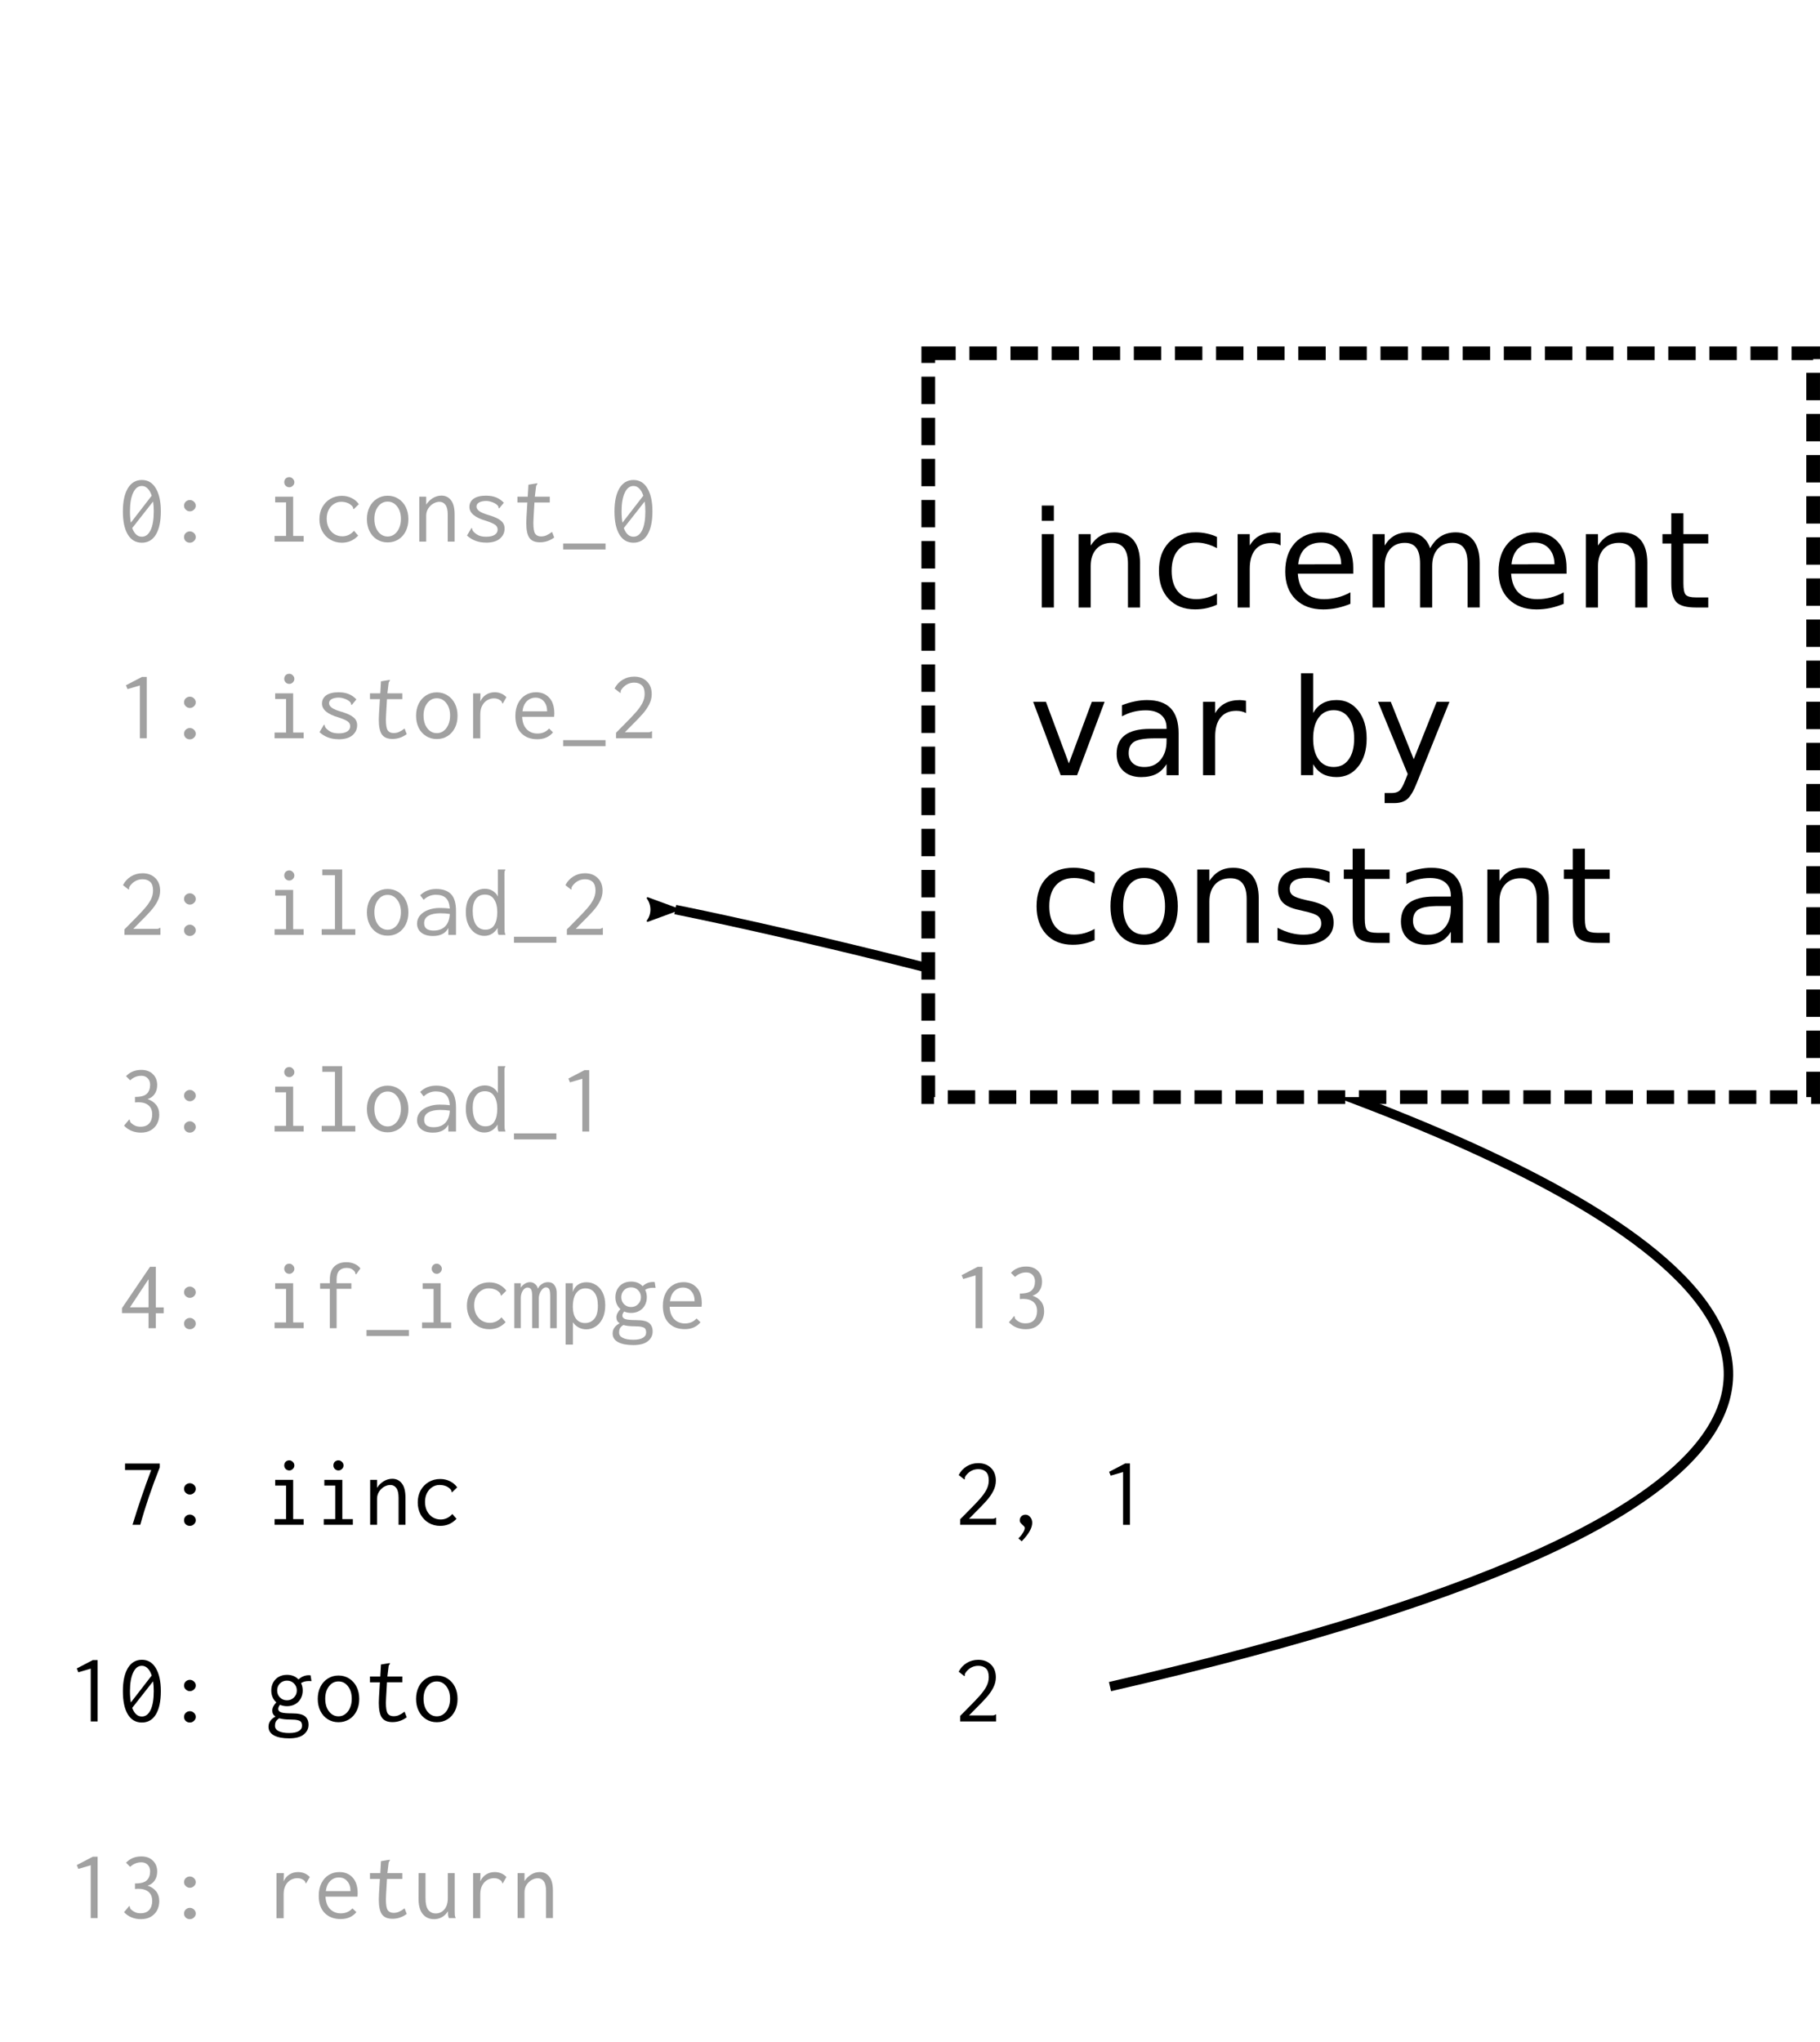<?xml version="1.0" encoding="UTF-8" standalone="no"?>
<svg
   xmlns:dc="http://purl.org/dc/elements/1.1/"
   xmlns:cc="http://creativecommons.org/ns#"
   xmlns:rdf="http://www.w3.org/1999/02/22-rdf-syntax-ns#"
   xmlns:svg="http://www.w3.org/2000/svg"
   xmlns="http://www.w3.org/2000/svg"
   xmlns:sodipodi="http://sodipodi.sourceforge.net/DTD/sodipodi-0.dtd"
   xmlns:inkscape="http://www.inkscape.org/namespaces/inkscape"
   width="5.652in"
   height="6.341in"
   viewBox="0 0 143.565 161.069"
   version="1.1"
   id="svg8"
   inkscape:version="1.0 (4035a4f, 2020-05-01)"
   sodipodi:docname="bytecode-count5.svg">
  <defs
     id="defs2">
    <marker
       inkscape:stockid="Arrow2Lend"
       orient="auto"
       refY="0"
       refX="0"
       id="Arrow2Lend"
       style="overflow:visible"
       inkscape:isstock="true">
      <path
         id="path2012"
         style="fill:#000000;fill-opacity:1;fill-rule:evenodd;stroke:#000000;stroke-width:0.625;stroke-linejoin:round;stroke-opacity:1"
         d="M 8.719,4.034 -2.207,0.016 8.719,-4.002 c -1.745,2.372 -1.735,5.617 -6e-7,8.035 z"
         transform="matrix(-1.1,0,0,-1.1,-1.1,0)" />
    </marker>
  </defs>
  <sodipodi:namedview
     id="base"
     pagecolor="#ffffff"
     bordercolor="#666666"
     borderopacity="1.0"
     inkscape:pageopacity="0.0"
     inkscape:pageshadow="2"
     inkscape:zoom="1.0397826"
     inkscape:cx="634.71274"
     inkscape:cy="309.18184"
     inkscape:document-units="mm"
     inkscape:current-layer="g1974"
     inkscape:document-rotation="0"
     showgrid="false"
     inkscape:window-width="1440"
     inkscape:window-height="855"
     inkscape:window-x="0"
     inkscape:window-y="23"
     inkscape:window-maximized="0"
     units="in"
     fit-margin-top="0.1"
     fit-margin-left="0"
     fit-margin-right="0"
     fit-margin-bottom="0" />
  <g
     inkscape:label="Layer 1"
     inkscape:groupmode="layer"
     id="layer1"
     transform="translate(-53.696,-61.355)"
     sodipodi:insensitive="true">
    <g
       id="g1650"
       transform="translate(-12.634,7.946)">
      <g
         id="g1482">
        <path
           id="path873"
           style="font-style:normal;font-variant:normal;font-weight:normal;font-stretch:normal;font-size:10.583px;line-height:2;font-family:Inconsolata;-inkscape-font-specification:Inconsolata;stroke-width:0.194"
           d="m 77.519,91.272 q 0.714,0 1.101,0.659 0.396,0.659 0.396,1.815 0,1.187 -0.388,1.83 -0.388,0.644 -1.109,0.644 -0.721,0 -1.109,-0.644 -0.388,-0.644 -0.388,-1.83 0,-1.156 0.388,-1.815 0.396,-0.659 1.109,-0.659 z m 0,0.473 q -0.442,0 -0.69,0.543 -0.248,0.535 -0.248,1.458 0,0.504 0.07,0.892 L 78.294,92.513 Q 78.178,92.141 77.976,91.947 77.783,91.745 77.519,91.745 Z m 0,4.002 q 0.442,0 0.69,-0.52 0.248,-0.52 0.248,-1.481 0,-0.45 -0.054,-0.776 l -1.644,2.094 q 0.248,0.683 0.76,0.683 z" />
        <path
           id="path875"
           style="font-style:normal;font-variant:normal;font-weight:normal;font-stretch:normal;font-size:10.583px;line-height:2;font-family:Inconsolata;-inkscape-font-specification:Inconsolata;stroke-width:0.194"
           d="m 81.304,93.746 q -0.178,0 -0.318,-0.132 -0.14,-0.132 -0.14,-0.31 0,-0.186 0.132,-0.318 0.14,-0.132 0.326,-0.132 0.186,0 0.326,0.132 0.14,0.132 0.14,0.318 0,0.178 -0.14,0.31 -0.14,0.132 -0.326,0.132 z m 0,2.474 q -0.194,0 -0.326,-0.124 -0.132,-0.132 -0.132,-0.318 0,-0.186 0.132,-0.318 0.14,-0.132 0.326,-0.132 0.186,0 0.326,0.132 0.14,0.132 0.14,0.318 0,0.178 -0.14,0.31 -0.132,0.132 -0.326,0.132 z" />
        <path
           id="path877"
           style="font-style:normal;font-variant:normal;font-weight:normal;font-stretch:normal;font-size:10.583px;line-height:2;font-family:Inconsolata;-inkscape-font-specification:Inconsolata;stroke-width:0.194"
           d="m 87.989,95.685 h 0.907 v -2.645 h -0.861 v -0.45 h 1.419 v 3.095 h 0.83 v 0.45 h -2.296 z m 1.156,-3.839 q -0.163,0 -0.279,-0.116 -0.116,-0.116 -0.116,-0.279 0,-0.171 0.109,-0.287 0.116,-0.116 0.287,-0.116 0.163,0 0.279,0.124 0.124,0.116 0.124,0.279 0,0.163 -0.124,0.279 -0.116,0.116 -0.279,0.116 z" />
        <path
           id="path879"
           style="font-style:normal;font-variant:normal;font-weight:normal;font-stretch:normal;font-size:10.583px;line-height:2;font-family:Inconsolata;-inkscape-font-specification:Inconsolata;stroke-width:0.194"
           d="m 93.302,96.22 q -0.512,0 -0.915,-0.24 -0.403,-0.24 -0.636,-0.659 -0.225,-0.427 -0.225,-0.954 0,-0.527 0.225,-0.946 0.233,-0.419 0.636,-0.659 0.403,-0.24 0.907,-0.24 0.427,0 0.776,0.178 0.349,0.171 0.566,0.481 l -0.349,0.341 -0.054,0.054 -0.039,-0.039 q 0,-0.07 -0.031,-0.124 -0.023,-0.062 -0.116,-0.14 -0.163,-0.147 -0.357,-0.209 -0.194,-0.07 -0.458,-0.07 -0.302,0 -0.566,0.171 -0.256,0.163 -0.411,0.465 -0.155,0.302 -0.155,0.698 0,0.396 0.155,0.714 0.163,0.318 0.442,0.496 0.287,0.178 0.636,0.178 0.535,0 0.923,-0.434 l 0.326,0.38 q -0.52,0.558 -1.28,0.558 z" />
        <path
           id="path881"
           style="font-style:normal;font-variant:normal;font-weight:normal;font-stretch:normal;font-size:10.583px;line-height:2;font-family:Inconsolata;-inkscape-font-specification:Inconsolata;stroke-width:0.194"
           d="m 96.908,96.197 q -0.473,0 -0.845,-0.233 -0.372,-0.233 -0.582,-0.651 -0.209,-0.419 -0.209,-0.954 0,-0.535 0.209,-0.954 0.209,-0.419 0.582,-0.651 0.372,-0.24 0.845,-0.24 0.473,0 0.845,0.24 0.372,0.233 0.582,0.651 0.209,0.419 0.209,0.954 0,0.535 -0.209,0.954 -0.209,0.419 -0.582,0.651 -0.372,0.233 -0.845,0.233 z m 0,-0.465 q 0.302,0 0.535,-0.178 0.24,-0.178 0.372,-0.489 0.14,-0.318 0.14,-0.714 0,-0.605 -0.295,-0.985 -0.295,-0.388 -0.752,-0.388 -0.458,0 -0.752,0.388 -0.295,0.38 -0.295,0.985 0,0.396 0.132,0.714 0.14,0.31 0.372,0.489 0.24,0.178 0.543,0.178 z" />
        <path
           id="path883"
           style="font-style:normal;font-variant:normal;font-weight:normal;font-stretch:normal;font-size:10.583px;line-height:2;font-family:Inconsolata;-inkscape-font-specification:Inconsolata;stroke-width:0.194"
           d="m 99.406,92.591 h 0.543 v 0.628 q 0.209,-0.326 0.527,-0.52 0.318,-0.194 0.675,-0.194 0.473,0 0.752,0.365 0.287,0.357 0.287,1.117 v 2.148 h -0.543 v -2.133 q 0,-0.527 -0.178,-0.768 -0.178,-0.24 -0.473,-0.24 -0.24,0 -0.489,0.14 -0.24,0.14 -0.403,0.396 -0.155,0.248 -0.155,0.566 v 2.04 h -0.543 z" />
        <path
           id="path885"
           style="font-style:normal;font-variant:normal;font-weight:normal;font-stretch:normal;font-size:10.583px;line-height:2;font-family:Inconsolata;-inkscape-font-specification:Inconsolata;stroke-width:0.194"
           d="m 104.672,96.213 q -0.9,0 -1.505,-0.558 l 0.31,-0.527 0.046,-0.07 0.046,0.031 q 0,0.016 0.008,0.07 0.015,0.054 0.046,0.109 0.031,0.054 0.085,0.109 0.178,0.178 0.403,0.279 0.233,0.093 0.574,0.093 0.419,0 0.659,-0.147 0.24,-0.155 0.24,-0.419 0,-0.225 -0.194,-0.372 -0.194,-0.147 -0.698,-0.31 -1.334,-0.38 -1.334,-1.101 0,-0.411 0.333,-0.651 0.341,-0.24 0.969,-0.24 0.481,0 0.807,0.14 0.333,0.132 0.605,0.419 l -0.318,0.388 -0.054,0.062 -0.039,-0.039 q -0.008,-0.085 -0.039,-0.14 -0.023,-0.054 -0.109,-0.124 -0.178,-0.14 -0.403,-0.209 -0.217,-0.078 -0.434,-0.078 -0.334,0 -0.551,0.116 -0.209,0.116 -0.209,0.326 0,0.194 0.217,0.357 0.217,0.163 0.783,0.326 0.667,0.202 0.938,0.442 0.279,0.233 0.279,0.613 0,0.481 -0.38,0.799 -0.372,0.31 -1.086,0.31 z" />
        <path
           id="path887"
           style="font-style:normal;font-variant:normal;font-weight:normal;font-stretch:normal;font-size:10.583px;line-height:2;font-family:Inconsolata;-inkscape-font-specification:Inconsolata;stroke-width:0.194"
           d="m 110.046,95.809 q -0.512,0.38 -1.125,0.38 -0.589,0 -0.838,-0.357 -0.24,-0.357 -0.24,-1.163 0,-0.132 0.015,-0.458 l 0.07,-1.163 h -0.783 v -0.458 h 0.814 l 0.054,-0.946 0.62,-0.101 0.078,-0.008 0.008,0.047 q -0.054,0.078 -0.085,0.132 -0.023,0.054 -0.031,0.171 l -0.085,0.706 h 1.179 v 0.458 h -1.21 l -0.07,1.202 q -0.015,0.31 -0.015,0.411 0,0.62 0.14,0.845 0.147,0.217 0.465,0.217 0.233,0 0.427,-0.085 0.194,-0.085 0.442,-0.271 z" />
        <path
           id="path889"
           style="font-style:normal;font-variant:normal;font-weight:normal;font-stretch:normal;font-size:10.583px;line-height:2;font-family:Inconsolata;-inkscape-font-specification:Inconsolata;stroke-width:0.194"
           d="m 110.752,96.283 h 3.343 v 0.473 h -3.343 z" />
        <path
           id="path891"
           style="font-style:normal;font-variant:normal;font-weight:normal;font-stretch:normal;font-size:10.583px;line-height:2;font-family:Inconsolata;-inkscape-font-specification:Inconsolata;stroke-width:0.194"
           d="m 116.298,91.272 q 0.714,0 1.101,0.659 0.396,0.659 0.396,1.815 0,1.187 -0.388,1.83 -0.388,0.644 -1.109,0.644 -0.721,0 -1.109,-0.644 -0.388,-0.644 -0.388,-1.83 0,-1.156 0.388,-1.815 0.396,-0.659 1.109,-0.659 z m 0,0.473 q -0.442,0 -0.69,0.543 -0.248,0.535 -0.248,1.458 0,0.504 0.07,0.892 l 1.644,-2.125 q -0.116,-0.372 -0.318,-0.566 -0.194,-0.202 -0.458,-0.202 z m 0,4.002 q 0.442,0 0.69,-0.52 0.248,-0.52 0.248,-1.481 0,-0.45 -0.054,-0.776 l -1.644,2.094 q 0.248,0.683 0.76,0.683 z" />
      </g>
      <g
         id="g1494">
        <path
           id="path893"
           style="font-style:normal;font-variant:normal;font-weight:normal;font-stretch:normal;font-size:10.583px;line-height:2;font-family:Inconsolata;-inkscape-font-specification:Inconsolata;stroke-width:0.194"
           d="m 77.364,107.482 -0.977,0.287 -0.124,-0.302 1.264,-0.659 h 0.38 v 4.84 h -0.543 z" />
        <path
           id="path895"
           style="font-style:normal;font-variant:normal;font-weight:normal;font-stretch:normal;font-size:10.583px;line-height:2;font-family:Inconsolata;-inkscape-font-specification:Inconsolata;stroke-width:0.194"
           d="m 81.304,109.258 q -0.178,0 -0.318,-0.132 -0.14,-0.132 -0.14,-0.31 0,-0.186 0.132,-0.318 0.14,-0.132 0.326,-0.132 0.186,0 0.326,0.132 0.14,0.132 0.14,0.318 0,0.178 -0.14,0.31 -0.14,0.132 -0.326,0.132 z m 0,2.474 q -0.194,0 -0.326,-0.124 -0.132,-0.132 -0.132,-0.318 0,-0.186 0.132,-0.318 0.14,-0.132 0.326,-0.132 0.186,0 0.326,0.132 0.14,0.132 0.14,0.318 0,0.178 -0.14,0.31 -0.132,0.132 -0.326,0.132 z" />
        <path
           id="path897"
           style="font-style:normal;font-variant:normal;font-weight:normal;font-stretch:normal;font-size:10.583px;line-height:2;font-family:Inconsolata;-inkscape-font-specification:Inconsolata;stroke-width:0.194"
           d="m 87.989,111.197 h 0.907 v -2.645 h -0.861 v -0.45 h 1.419 v 3.095 h 0.83 v 0.45 h -2.296 z m 1.156,-3.839 q -0.163,0 -0.279,-0.116 -0.116,-0.116 -0.116,-0.279 0,-0.171 0.109,-0.287 0.116,-0.116 0.287,-0.116 0.163,0 0.279,0.124 0.124,0.116 0.124,0.279 0,0.163 -0.124,0.279 -0.116,0.116 -0.279,0.116 z" />
        <path
           id="path899"
           style="font-style:normal;font-variant:normal;font-weight:normal;font-stretch:normal;font-size:10.583px;line-height:2;font-family:Inconsolata;-inkscape-font-specification:Inconsolata;stroke-width:0.194"
           d="m 93.038,111.724 q -0.9,0 -1.505,-0.558 l 0.31,-0.527 0.047,-0.07 0.047,0.031 q 0,0.015 0.008,0.07 0.016,0.054 0.047,0.109 0.031,0.054 0.085,0.109 0.178,0.178 0.403,0.279 0.233,0.093 0.574,0.093 0.419,0 0.659,-0.147 0.24,-0.155 0.24,-0.419 0,-0.225 -0.194,-0.372 -0.194,-0.147 -0.698,-0.31 -1.334,-0.38 -1.334,-1.101 0,-0.411 0.333,-0.651 0.341,-0.24 0.969,-0.24 0.481,0 0.807,0.14 0.333,0.132 0.605,0.419 l -0.318,0.388 -0.054,0.062 -0.039,-0.039 q -0.008,-0.085 -0.039,-0.14 -0.023,-0.054 -0.109,-0.124 -0.178,-0.14 -0.403,-0.209 -0.217,-0.078 -0.434,-0.078 -0.333,0 -0.551,0.116 -0.209,0.116 -0.209,0.326 0,0.194 0.217,0.357 0.217,0.163 0.783,0.326 0.667,0.202 0.938,0.442 0.279,0.233 0.279,0.613 0,0.481 -0.38,0.799 -0.372,0.31 -1.086,0.31 z" />
        <path
           id="path901"
           style="font-style:normal;font-variant:normal;font-weight:normal;font-stretch:normal;font-size:10.583px;line-height:2;font-family:Inconsolata;-inkscape-font-specification:Inconsolata;stroke-width:0.194"
           d="m 98.413,111.321 q -0.512,0.38 -1.125,0.38 -0.589,0 -0.838,-0.357 -0.24,-0.357 -0.24,-1.163 0,-0.132 0.016,-0.458 l 0.07,-1.163 h -0.783 v -0.458 h 0.814 l 0.054,-0.946 0.62,-0.101 0.078,-0.008 0.008,0.046 q -0.054,0.078 -0.085,0.132 -0.023,0.054 -0.031,0.171 l -0.085,0.706 h 1.179 v 0.458 h -1.21 l -0.07,1.202 q -0.016,0.31 -0.016,0.411 0,0.62 0.14,0.845 0.147,0.217 0.465,0.217 0.233,0 0.427,-0.085 0.194,-0.085 0.442,-0.271 z" />
        <path
           id="path903"
           style="font-style:normal;font-variant:normal;font-weight:normal;font-stretch:normal;font-size:10.583px;line-height:2;font-family:Inconsolata;-inkscape-font-specification:Inconsolata;stroke-width:0.194"
           d="m 100.786,111.709 q -0.473,0 -0.845,-0.233 -0.372,-0.233 -0.582,-0.651 -0.209,-0.419 -0.209,-0.954 0,-0.535 0.209,-0.954 0.209,-0.419 0.582,-0.651 0.372,-0.24 0.845,-0.24 0.473,0 0.845,0.24 0.372,0.233 0.582,0.651 0.209,0.419 0.209,0.954 0,0.535 -0.209,0.954 -0.209,0.419 -0.582,0.651 -0.372,0.233 -0.845,0.233 z m 0,-0.465 q 0.302,0 0.535,-0.178 0.24,-0.178 0.372,-0.489 0.14,-0.318 0.14,-0.714 0,-0.605 -0.295,-0.985 -0.295,-0.388 -0.752,-0.388 -0.458,0 -0.752,0.388 -0.295,0.38 -0.295,0.985 0,0.396 0.132,0.714 0.14,0.31 0.372,0.489 0.24,0.178 0.543,0.178 z" />
        <path
           id="path905"
           style="font-style:normal;font-variant:normal;font-weight:normal;font-stretch:normal;font-size:10.583px;line-height:2;font-family:Inconsolata;-inkscape-font-specification:Inconsolata;stroke-width:0.194"
           d="m 105.339,108.017 q 0.566,0 0.938,0.388 l -0.248,0.434 -0.031,0.07 -0.054,-0.031 q -0.023,-0.085 -0.054,-0.132 -0.031,-0.054 -0.132,-0.116 -0.202,-0.132 -0.458,-0.132 -0.279,0 -0.527,0.14 -0.248,0.14 -0.403,0.427 -0.155,0.279 -0.155,0.706 v 1.885 h -0.566 v -3.552 h 0.582 l -0.015,0.651 q 0.147,-0.349 0.45,-0.543 0.31,-0.194 0.675,-0.194 z" />
        <path
           id="path907"
           style="font-style:normal;font-variant:normal;font-weight:normal;font-stretch:normal;font-size:10.583px;line-height:2;font-family:Inconsolata;-inkscape-font-specification:Inconsolata;stroke-width:0.194"
           d="m 108.712,111.724 q -0.791,0 -1.264,-0.481 -0.465,-0.481 -0.465,-1.357 0,-0.582 0.217,-1 0.217,-0.427 0.582,-0.644 0.372,-0.225 0.83,-0.225 0.644,0 1.039,0.427 0.403,0.427 0.403,1.256 0,0.085 -0.015,0.256 h -2.521 q 0.031,0.651 0.365,0.985 0.334,0.334 0.845,0.334 0.558,0 0.915,-0.396 l 0.31,0.302 q -0.45,0.543 -1.241,0.543 z m 0.776,-2.203 q 0,-0.496 -0.256,-0.783 -0.248,-0.295 -0.659,-0.295 -0.388,0 -0.675,0.271 -0.287,0.271 -0.357,0.807 z" />
        <path
           id="path909"
           style="font-style:normal;font-variant:normal;font-weight:normal;font-stretch:normal;font-size:10.583px;line-height:2;font-family:Inconsolata;-inkscape-font-specification:Inconsolata;stroke-width:0.194"
           d="m 110.752,111.794 h 3.343 v 0.473 h -3.343 z" />
        <path
           id="path911"
           style="font-style:normal;font-variant:normal;font-weight:normal;font-stretch:normal;font-size:10.583px;line-height:2;font-family:Inconsolata;-inkscape-font-specification:Inconsolata;stroke-width:0.194"
           d="m 114.925,111.212 0.628,-0.636 q 0.628,-0.628 0.938,-0.985 0.318,-0.357 0.504,-0.706 0.186,-0.357 0.186,-0.737 0,-0.473 -0.225,-0.682 -0.225,-0.209 -0.597,-0.209 -0.582,0 -0.969,0.489 -0.101,0.124 -0.101,0.217 0,0.046 0.008,0.07 l -0.031,0.039 -0.062,-0.039 -0.396,-0.31 q 0.233,-0.45 0.636,-0.69 0.403,-0.248 0.907,-0.248 0.62,0 1,0.372 0.388,0.372 0.388,1.008 0,0.419 -0.202,0.814 -0.202,0.396 -0.52,0.752 -0.31,0.357 -0.869,0.907 l -0.527,0.535 h 1.799 q 0.124,0 0.178,-0.015 0.062,-0.015 0.109,-0.062 h 0.054 v 0.551 h -2.839 z" />
      </g>
      <g
         id="g1505">
        <path
           id="path913"
           style="font-style:normal;font-variant:normal;font-weight:normal;font-stretch:normal;font-size:10.583px;line-height:2;font-family:Inconsolata;-inkscape-font-specification:Inconsolata;stroke-width:0.194"
           d="m 76.146,126.724 0.628,-0.636 q 0.628,-0.628 0.938,-0.985 0.318,-0.357 0.504,-0.706 0.186,-0.357 0.186,-0.737 0,-0.473 -0.225,-0.683 -0.225,-0.209 -0.597,-0.209 -0.582,0 -0.969,0.489 -0.101,0.124 -0.101,0.217 0,0.046 0.008,0.07 l -0.031,0.039 -0.062,-0.039 -0.396,-0.31 q 0.233,-0.45 0.636,-0.69 0.403,-0.248 0.907,-0.248 0.62,0 1,0.372 0.388,0.372 0.388,1.008 0,0.419 -0.202,0.814 -0.202,0.396 -0.52,0.752 -0.31,0.357 -0.869,0.907 l -0.527,0.535 h 1.799 q 0.124,0 0.178,-0.015 0.062,-0.015 0.109,-0.062 h 0.054 v 0.551 h -2.839 z" />
        <path
           id="path915"
           style="font-style:normal;font-variant:normal;font-weight:normal;font-stretch:normal;font-size:10.583px;line-height:2;font-family:Inconsolata;-inkscape-font-specification:Inconsolata;stroke-width:0.194"
           d="m 81.304,124.769 q -0.178,0 -0.318,-0.132 -0.14,-0.132 -0.14,-0.31 0,-0.186 0.132,-0.318 0.14,-0.132 0.326,-0.132 0.186,0 0.326,0.132 0.14,0.132 0.14,0.318 0,0.178 -0.14,0.31 -0.14,0.132 -0.326,0.132 z m 0,2.474 q -0.194,0 -0.326,-0.124 -0.132,-0.132 -0.132,-0.318 0,-0.186 0.132,-0.318 0.14,-0.132 0.326,-0.132 0.186,0 0.326,0.132 0.14,0.132 0.14,0.318 0,0.178 -0.14,0.31 -0.132,0.132 -0.326,0.132 z" />
        <path
           id="path917"
           style="font-style:normal;font-variant:normal;font-weight:normal;font-stretch:normal;font-size:10.583px;line-height:2;font-family:Inconsolata;-inkscape-font-specification:Inconsolata;stroke-width:0.194"
           d="m 87.989,126.708 h 0.907 v -2.645 h -0.861 v -0.45 h 1.419 v 3.095 h 0.83 v 0.45 h -2.296 z m 1.156,-3.839 q -0.163,0 -0.279,-0.116 -0.116,-0.116 -0.116,-0.279 0,-0.171 0.109,-0.287 0.116,-0.116 0.287,-0.116 0.163,0 0.279,0.124 0.124,0.116 0.124,0.279 0,0.163 -0.124,0.279 -0.116,0.116 -0.279,0.116 z" />
        <path
           id="path919"
           style="font-style:normal;font-variant:normal;font-weight:normal;font-stretch:normal;font-size:10.583px;line-height:2;font-family:Inconsolata;-inkscape-font-specification:Inconsolata;stroke-width:0.194"
           d="m 91.704,126.708 h 1.047 v -4.258 h -1 v -0.45 h 1.567 v 4.708 h 1.039 v 0.45 h -2.652 z" />
        <path
           id="path921"
           style="font-style:normal;font-variant:normal;font-weight:normal;font-stretch:normal;font-size:10.583px;line-height:2;font-family:Inconsolata;-inkscape-font-specification:Inconsolata;stroke-width:0.194"
           d="m 96.908,127.22 q -0.473,0 -0.845,-0.233 -0.372,-0.233 -0.582,-0.651 -0.209,-0.419 -0.209,-0.954 0,-0.535 0.209,-0.954 0.209,-0.419 0.582,-0.651 0.372,-0.24 0.845,-0.24 0.473,0 0.845,0.24 0.372,0.233 0.582,0.651 0.209,0.419 0.209,0.954 0,0.535 -0.209,0.954 -0.209,0.419 -0.582,0.651 -0.372,0.233 -0.845,0.233 z m 0,-0.465 q 0.302,0 0.535,-0.178 0.24,-0.178 0.372,-0.489 0.14,-0.318 0.14,-0.714 0,-0.605 -0.295,-0.985 -0.295,-0.388 -0.752,-0.388 -0.458,0 -0.752,0.388 -0.295,0.38 -0.295,0.985 0,0.396 0.132,0.714 0.14,0.31 0.372,0.489 0.24,0.178 0.543,0.178 z" />
        <path
           id="path923"
           style="font-style:normal;font-variant:normal;font-weight:normal;font-stretch:normal;font-size:10.583px;line-height:2;font-family:Inconsolata;-inkscape-font-specification:Inconsolata;stroke-width:0.194"
           d="m 100.74,123.536 q 0.76,0 1.156,0.396 0.403,0.396 0.403,1.342 v 1.885 h -0.605 v -0.543 q -0.326,0.628 -1.21,0.628 -0.589,0 -0.923,-0.264 -0.333,-0.271 -0.333,-0.714 0,-0.372 0.24,-0.651 0.24,-0.279 0.644,-0.427 0.411,-0.155 0.9,-0.155 0.442,0 0.799,0.046 -0.046,-0.597 -0.318,-0.838 -0.264,-0.248 -0.791,-0.248 -0.264,0 -0.512,0.101 -0.24,0.101 -0.442,0.295 l -0.271,-0.357 q 0.496,-0.496 1.264,-0.496 z m -0.202,3.281 q 0.574,0 0.907,-0.333 0.334,-0.341 0.365,-0.977 -0.349,-0.054 -0.752,-0.054 -0.589,0 -0.931,0.194 -0.341,0.194 -0.341,0.589 0,0.582 0.752,0.582 z" />
        <path
           id="path925"
           style="font-style:normal;font-variant:normal;font-weight:normal;font-stretch:normal;font-size:10.583px;line-height:2;font-family:Inconsolata;-inkscape-font-specification:Inconsolata;stroke-width:0.194"
           d="m 104.54,127.236 q -0.38,0 -0.714,-0.209 -0.334,-0.217 -0.543,-0.644 -0.209,-0.427 -0.209,-1.032 0,-0.613 0.217,-1.024 0.217,-0.411 0.558,-0.605 0.341,-0.202 0.721,-0.202 0.357,0 0.62,0.163 0.271,0.163 0.411,0.45 v -2.133 h 0.589 v 0.054 q -0.046,0.046 -0.062,0.101 -0.008,0.054 -0.008,0.186 l 0.008,4.266 q 0,0.186 0.008,0.31 0.015,0.116 0.07,0.24 h -0.551 q -0.054,-0.124 -0.07,-0.24 -0.008,-0.124 -0.008,-0.31 -0.171,0.295 -0.442,0.465 -0.264,0.163 -0.597,0.163 z m 0.085,-0.489 q 0.481,0 0.706,-0.38 0.225,-0.38 0.225,-1 0,-0.628 -0.248,-1.008 -0.24,-0.38 -0.729,-0.38 -0.465,0 -0.714,0.349 -0.248,0.341 -0.248,0.938 0,0.682 0.256,1.086 0.264,0.396 0.752,0.396 z" />
        <path
           id="path927"
           style="font-style:normal;font-variant:normal;font-weight:normal;font-stretch:normal;font-size:10.583px;line-height:2;font-family:Inconsolata;-inkscape-font-specification:Inconsolata;stroke-width:0.194"
           d="m 106.874,127.305 h 3.343 v 0.473 h -3.343 z" />
        <path
           id="path929"
           style="font-style:normal;font-variant:normal;font-weight:normal;font-stretch:normal;font-size:10.583px;line-height:2;font-family:Inconsolata;-inkscape-font-specification:Inconsolata;stroke-width:0.194"
           d="m 111.047,126.724 0.628,-0.636 q 0.628,-0.628 0.938,-0.985 0.318,-0.357 0.504,-0.706 0.186,-0.357 0.186,-0.737 0,-0.473 -0.225,-0.683 -0.225,-0.209 -0.597,-0.209 -0.582,0 -0.969,0.489 -0.101,0.124 -0.101,0.217 0,0.046 0.008,0.07 l -0.031,0.039 -0.062,-0.039 -0.396,-0.31 q 0.233,-0.45 0.636,-0.69 0.403,-0.248 0.907,-0.248 0.62,0 1,0.372 0.388,0.372 0.388,1.008 0,0.419 -0.202,0.814 -0.202,0.396 -0.52,0.752 -0.31,0.357 -0.869,0.907 l -0.527,0.535 h 1.799 q 0.124,0 0.178,-0.015 0.062,-0.015 0.109,-0.062 h 0.054 v 0.551 h -2.839 z" />
      </g>
      <g
         id="g1516">
        <path
           id="path931"
           style="font-style:normal;font-variant:normal;font-weight:normal;font-stretch:normal;font-size:10.583px;line-height:2;font-family:Inconsolata;-inkscape-font-specification:Inconsolata;stroke-width:0.194"
           d="m 77.441,142.755 q -0.388,0 -0.737,-0.14 -0.341,-0.14 -0.589,-0.411 l 0.357,-0.427 0.054,-0.062 0.039,0.039 q 0.008,0.078 0.031,0.14 0.023,0.054 0.109,0.132 0.147,0.124 0.31,0.194 0.171,0.07 0.403,0.07 0.45,0 0.683,-0.264 0.233,-0.264 0.233,-0.706 0,-0.481 -0.295,-0.721 -0.287,-0.24 -0.814,-0.24 -0.078,0 -0.248,0.015 v -0.434 q 0.69,0 0.938,-0.256 0.256,-0.256 0.256,-0.698 0,-0.326 -0.194,-0.52 -0.186,-0.194 -0.496,-0.194 -0.504,0 -0.884,0.357 L 76.27,138.303 q 0.473,-0.496 1.202,-0.496 0.582,0 0.915,0.334 0.341,0.326 0.341,0.869 0,0.396 -0.194,0.69 -0.194,0.295 -0.566,0.411 0.427,0.14 0.675,0.45 0.248,0.31 0.248,0.783 0,0.388 -0.171,0.714 -0.171,0.318 -0.496,0.512 -0.326,0.186 -0.783,0.186 z" />
        <path
           id="path933"
           style="font-style:normal;font-variant:normal;font-weight:normal;font-stretch:normal;font-size:10.583px;line-height:2;font-family:Inconsolata;-inkscape-font-specification:Inconsolata;stroke-width:0.194"
           d="m 81.304,140.281 q -0.178,0 -0.318,-0.132 -0.14,-0.132 -0.14,-0.31 0,-0.186 0.132,-0.318 0.14,-0.132 0.326,-0.132 0.186,0 0.326,0.132 0.14,0.132 0.14,0.318 0,0.178 -0.14,0.31 -0.14,0.132 -0.326,0.132 z m 0,2.474 q -0.194,0 -0.326,-0.124 -0.132,-0.132 -0.132,-0.318 0,-0.186 0.132,-0.318 0.14,-0.132 0.326,-0.132 0.186,0 0.326,0.132 0.14,0.132 0.14,0.318 0,0.178 -0.14,0.31 -0.132,0.132 -0.326,0.132 z" />
        <path
           id="path935"
           style="font-style:normal;font-variant:normal;font-weight:normal;font-stretch:normal;font-size:10.583px;line-height:2;font-family:Inconsolata;-inkscape-font-specification:Inconsolata;stroke-width:0.194"
           d="m 87.989,142.22 h 0.907 v -2.645 h -0.861 v -0.45 h 1.419 v 3.095 h 0.83 v 0.45 h -2.296 z m 1.156,-3.839 q -0.163,0 -0.279,-0.116 -0.116,-0.116 -0.116,-0.279 0,-0.171 0.109,-0.287 0.116,-0.116 0.287,-0.116 0.163,0 0.279,0.124 0.124,0.116 0.124,0.279 0,0.163 -0.124,0.279 -0.116,0.116 -0.279,0.116 z" />
        <path
           id="path937"
           style="font-style:normal;font-variant:normal;font-weight:normal;font-stretch:normal;font-size:10.583px;line-height:2;font-family:Inconsolata;-inkscape-font-specification:Inconsolata;stroke-width:0.194"
           d="m 91.704,142.22 h 1.047 v -4.258 h -1 v -0.45 h 1.567 v 4.708 h 1.039 v 0.45 h -2.652 z" />
        <path
           id="path939"
           style="font-style:normal;font-variant:normal;font-weight:normal;font-stretch:normal;font-size:10.583px;line-height:2;font-family:Inconsolata;-inkscape-font-specification:Inconsolata;stroke-width:0.194"
           d="m 96.908,142.732 q -0.473,0 -0.845,-0.233 -0.372,-0.233 -0.582,-0.651 -0.209,-0.419 -0.209,-0.954 0,-0.535 0.209,-0.954 0.209,-0.419 0.582,-0.651 0.372,-0.24 0.845,-0.24 0.473,0 0.845,0.24 0.372,0.233 0.582,0.651 0.209,0.419 0.209,0.954 0,0.535 -0.209,0.954 -0.209,0.419 -0.582,0.651 -0.372,0.233 -0.845,0.233 z m 0,-0.465 q 0.302,0 0.535,-0.178 0.24,-0.178 0.372,-0.489 0.14,-0.318 0.14,-0.714 0,-0.605 -0.295,-0.985 -0.295,-0.388 -0.752,-0.388 -0.458,0 -0.752,0.388 -0.295,0.38 -0.295,0.985 0,0.396 0.132,0.714 0.14,0.31 0.372,0.489 0.24,0.178 0.543,0.178 z" />
        <path
           id="path941"
           style="font-style:normal;font-variant:normal;font-weight:normal;font-stretch:normal;font-size:10.583px;line-height:2;font-family:Inconsolata;-inkscape-font-specification:Inconsolata;stroke-width:0.194"
           d="m 100.74,139.048 q 0.76,0 1.156,0.396 0.403,0.396 0.403,1.342 v 1.885 h -0.605 v -0.543 q -0.326,0.628 -1.21,0.628 -0.589,0 -0.923,-0.264 -0.333,-0.271 -0.333,-0.714 0,-0.372 0.24,-0.651 0.24,-0.279 0.644,-0.427 0.411,-0.155 0.9,-0.155 0.442,0 0.799,0.046 -0.046,-0.597 -0.318,-0.838 -0.264,-0.248 -0.791,-0.248 -0.264,0 -0.512,0.101 -0.24,0.101 -0.442,0.295 l -0.271,-0.357 q 0.496,-0.496 1.264,-0.496 z m -0.202,3.281 q 0.574,0 0.907,-0.333 0.334,-0.341 0.365,-0.977 -0.349,-0.054 -0.752,-0.054 -0.589,0 -0.931,0.194 -0.341,0.194 -0.341,0.589 0,0.582 0.752,0.582 z" />
        <path
           id="path943"
           style="font-style:normal;font-variant:normal;font-weight:normal;font-stretch:normal;font-size:10.583px;line-height:2;font-family:Inconsolata;-inkscape-font-specification:Inconsolata;stroke-width:0.194"
           d="m 104.54,142.747 q -0.38,0 -0.714,-0.209 -0.334,-0.217 -0.543,-0.644 -0.209,-0.427 -0.209,-1.032 0,-0.613 0.217,-1.024 0.217,-0.411 0.558,-0.605 0.341,-0.202 0.721,-0.202 0.357,0 0.62,0.163 0.271,0.163 0.411,0.45 v -2.133 h 0.589 v 0.054 q -0.046,0.046 -0.062,0.101 -0.008,0.054 -0.008,0.186 l 0.008,4.266 q 0,0.186 0.008,0.31 0.015,0.116 0.07,0.24 h -0.551 q -0.054,-0.124 -0.07,-0.24 -0.008,-0.124 -0.008,-0.31 -0.171,0.295 -0.442,0.465 -0.264,0.163 -0.597,0.163 z m 0.085,-0.489 q 0.481,0 0.706,-0.38 0.225,-0.38 0.225,-1 0,-0.628 -0.248,-1.008 -0.24,-0.38 -0.729,-0.38 -0.465,0 -0.714,0.349 -0.248,0.341 -0.248,0.938 0,0.682 0.256,1.086 0.264,0.396 0.752,0.396 z" />
        <path
           id="path945"
           style="font-style:normal;font-variant:normal;font-weight:normal;font-stretch:normal;font-size:10.583px;line-height:2;font-family:Inconsolata;-inkscape-font-specification:Inconsolata;stroke-width:0.194"
           d="m 106.874,142.817 h 3.343 v 0.473 h -3.343 z" />
        <path
           id="path947"
           style="font-style:normal;font-variant:normal;font-weight:normal;font-stretch:normal;font-size:10.583px;line-height:2;font-family:Inconsolata;-inkscape-font-specification:Inconsolata;stroke-width:0.194"
           d="m 112.265,138.505 -0.977,0.287 -0.124,-0.302 1.264,-0.659 h 0.38 v 4.84 h -0.543 z" />
      </g>
      <g
         id="g1531">
        <path
           id="path949"
           style="font-style:normal;font-variant:normal;font-weight:normal;font-stretch:normal;font-size:10.583px;line-height:2;font-family:Inconsolata;-inkscape-font-specification:Inconsolata;stroke-width:0.194"
           d="M 78.046,156.994 H 75.952 v -0.396 l 2.21,-3.257 h 0.458 v 3.203 h 0.62 v 0.458 h -0.62 v 1.179 h -0.574 z m 0,-0.458 v -2.218 l -1.466,2.218 z" />
        <path
           id="path951"
           style="font-style:normal;font-variant:normal;font-weight:normal;font-stretch:normal;font-size:10.583px;line-height:2;font-family:Inconsolata;-inkscape-font-specification:Inconsolata;stroke-width:0.194"
           d="m 81.304,155.792 q -0.178,0 -0.318,-0.132 -0.14,-0.132 -0.14,-0.31 0,-0.186 0.132,-0.318 0.14,-0.132 0.326,-0.132 0.186,0 0.326,0.132 0.14,0.132 0.14,0.318 0,0.178 -0.14,0.31 -0.14,0.132 -0.326,0.132 z m 0,2.474 q -0.194,0 -0.326,-0.124 -0.132,-0.132 -0.132,-0.318 0,-0.186 0.132,-0.318 0.14,-0.132 0.326,-0.132 0.186,0 0.326,0.132 0.14,0.132 0.14,0.318 0,0.178 -0.14,0.31 -0.132,0.132 -0.326,0.132 z" />
        <path
           id="path953"
           style="font-style:normal;font-variant:normal;font-weight:normal;font-stretch:normal;font-size:10.583px;line-height:2;font-family:Inconsolata;-inkscape-font-specification:Inconsolata;stroke-width:0.194"
           d="m 87.989,157.731 h 0.907 v -2.645 h -0.861 v -0.45 h 1.419 v 3.095 h 0.83 v 0.45 h -2.296 z m 1.156,-3.839 q -0.163,0 -0.279,-0.116 -0.116,-0.116 -0.116,-0.279 0,-0.171 0.109,-0.287 0.116,-0.116 0.287,-0.116 0.163,0 0.279,0.124 0.124,0.116 0.124,0.279 0,0.163 -0.124,0.279 -0.116,0.116 -0.279,0.116 z" />
        <path
           id="path955"
           style="font-style:normal;font-variant:normal;font-weight:normal;font-stretch:normal;font-size:10.583px;line-height:2;font-family:Inconsolata;-inkscape-font-specification:Inconsolata;stroke-width:0.194"
           d="M 92.348,155.079 H 91.58 v -0.442 h 0.768 v -0.295 q 0,-0.682 0.349,-1.024 0.357,-0.341 0.954,-0.341 0.341,0 0.628,0.124 0.295,0.124 0.481,0.365 l -0.295,0.411 -0.047,0.062 -0.047,-0.031 q 0,-0.015 -0.016,-0.062 -0.008,-0.054 -0.039,-0.109 -0.031,-0.054 -0.093,-0.109 -0.116,-0.109 -0.24,-0.155 -0.124,-0.046 -0.318,-0.046 -0.365,0 -0.574,0.217 -0.209,0.217 -0.209,0.698 v 0.295 h 1.163 v 0.442 h -1.163 v 3.102 h -0.535 z" />
        <path
           id="path957"
           style="font-style:normal;font-variant:normal;font-weight:normal;font-stretch:normal;font-size:10.583px;line-height:2;font-family:Inconsolata;-inkscape-font-specification:Inconsolata;stroke-width:0.194"
           d="m 95.241,158.328 h 3.343 v 0.473 h -3.343 z" />
        <path
           id="path959"
           style="font-style:normal;font-variant:normal;font-weight:normal;font-stretch:normal;font-size:10.583px;line-height:2;font-family:Inconsolata;-inkscape-font-specification:Inconsolata;stroke-width:0.194"
           d="m 99.623,157.731 h 0.907 v -2.645 h -0.861 v -0.45 h 1.419 v 3.095 h 0.83 v 0.45 h -2.296 z m 1.156,-3.839 q -0.163,0 -0.279,-0.116 -0.116,-0.116 -0.116,-0.279 0,-0.171 0.109,-0.287 0.116,-0.116 0.287,-0.116 0.163,0 0.279,0.124 0.124,0.116 0.124,0.279 0,0.163 -0.124,0.279 -0.116,0.116 -0.279,0.116 z" />
        <path
           id="path961"
           style="font-style:normal;font-variant:normal;font-weight:normal;font-stretch:normal;font-size:10.583px;line-height:2;font-family:Inconsolata;-inkscape-font-specification:Inconsolata;stroke-width:0.194"
           d="m 104.935,158.266 q -0.512,0 -0.915,-0.24 -0.403,-0.24 -0.636,-0.659 -0.225,-0.427 -0.225,-0.954 0,-0.527 0.225,-0.946 0.233,-0.419 0.636,-0.659 0.403,-0.24 0.907,-0.24 0.427,0 0.776,0.178 0.349,0.171 0.566,0.481 l -0.349,0.341 -0.054,0.054 -0.039,-0.039 q 0,-0.07 -0.031,-0.124 -0.023,-0.062 -0.116,-0.14 -0.163,-0.147 -0.357,-0.209 -0.194,-0.07 -0.458,-0.07 -0.302,0 -0.566,0.171 -0.256,0.163 -0.411,0.465 -0.155,0.302 -0.155,0.698 0,0.396 0.155,0.714 0.163,0.318 0.442,0.496 0.287,0.178 0.636,0.178 0.535,0 0.923,-0.434 l 0.326,0.38 q -0.52,0.558 -1.28,0.558 z" />
        <path
           id="path963"
           style="font-style:normal;font-variant:normal;font-weight:normal;font-stretch:normal;font-size:10.583px;line-height:2;font-family:Inconsolata;-inkscape-font-specification:Inconsolata;stroke-width:0.194"
           d="m 106.898,154.637 h 0.512 v 0.349 q 0.124,-0.194 0.318,-0.31 0.194,-0.124 0.403,-0.124 0.233,0 0.403,0.147 0.178,0.147 0.225,0.372 0.101,-0.233 0.318,-0.372 0.217,-0.147 0.481,-0.147 0.349,0 0.52,0.256 0.178,0.248 0.163,0.651 v 2.722 h -0.512 v -2.513 q 0,-0.442 -0.085,-0.574 -0.085,-0.132 -0.248,-0.132 -0.14,0 -0.271,0.132 -0.132,0.132 -0.217,0.341 -0.078,0.202 -0.078,0.403 v 2.342 h -0.52 v -2.466 q 0,-0.434 -0.085,-0.582 -0.078,-0.155 -0.302,-0.155 -0.116,0 -0.24,0.109 -0.116,0.101 -0.194,0.295 -0.078,0.186 -0.078,0.434 v 2.365 h -0.512 z" />
        <path
           id="path965"
           style="font-style:normal;font-variant:normal;font-weight:normal;font-stretch:normal;font-size:10.583px;line-height:2;font-family:Inconsolata;-inkscape-font-specification:Inconsolata;stroke-width:0.194"
           d="m 110.946,154.637 h 0.566 v 0.698 q 0.116,-0.388 0.403,-0.582 0.287,-0.194 0.675,-0.194 0.403,0 0.737,0.209 0.341,0.202 0.543,0.613 0.202,0.411 0.202,1 0,0.597 -0.209,1.032 -0.209,0.427 -0.558,0.644 -0.341,0.217 -0.729,0.217 -0.318,0 -0.597,-0.147 -0.279,-0.147 -0.458,-0.411 v 1.761 h -0.574 z m 1.536,3.141 q 0.427,0 0.714,-0.318 0.295,-0.326 0.295,-1.055 0,-0.659 -0.256,-1.008 -0.256,-0.357 -0.729,-0.357 -0.442,0 -0.721,0.372 -0.271,0.365 -0.271,1.117 0.015,0.613 0.271,0.931 0.256,0.318 0.698,0.318 z" />
        <path
           id="path967"
           style="font-style:normal;font-variant:normal;font-weight:normal;font-stretch:normal;font-size:10.583px;line-height:2;font-family:Inconsolata;-inkscape-font-specification:Inconsolata;stroke-width:0.194"
           d="m 118.043,155.001 q -0.07,-0.008 -0.202,-0.008 -0.372,0 -0.62,0.163 0.132,0.264 0.132,0.582 0,0.349 -0.155,0.636 -0.147,0.279 -0.434,0.442 -0.279,0.163 -0.651,0.163 -0.295,0 -0.551,-0.109 -0.14,0.171 -0.14,0.326 0,0.186 0.233,0.271 0.24,0.078 0.853,0.078 0.752,0 1.024,0.233 0.279,0.225 0.279,0.667 0,0.458 -0.372,0.76 -0.372,0.31 -1.163,0.31 -0.76,0 -1.194,-0.233 -0.427,-0.233 -0.427,-0.682 0,-0.279 0.155,-0.481 0.155,-0.202 0.396,-0.318 -0.256,-0.171 -0.256,-0.473 0,-0.31 0.318,-0.651 -0.194,-0.171 -0.295,-0.411 -0.101,-0.24 -0.101,-0.527 0,-0.341 0.147,-0.62 0.155,-0.287 0.434,-0.45 0.287,-0.163 0.659,-0.163 0.566,0 0.907,0.365 0.186,-0.171 0.38,-0.248 0.202,-0.085 0.442,-0.085 l 0.132,0.008 z m -1.931,1.512 q 0.334,0 0.551,-0.225 0.225,-0.225 0.225,-0.551 0,-0.326 -0.225,-0.551 -0.217,-0.225 -0.551,-0.225 -0.333,0 -0.558,0.225 -0.217,0.225 -0.217,0.551 0,0.326 0.217,0.551 0.225,0.225 0.558,0.225 z m 1.187,2.016 q 0,-0.186 -0.07,-0.295 -0.062,-0.101 -0.256,-0.147 -0.194,-0.054 -0.582,-0.054 -0.558,0 -0.892,-0.101 -0.186,0.124 -0.264,0.256 -0.07,0.132 -0.07,0.349 0,0.264 0.295,0.411 0.295,0.147 0.822,0.147 0.512,0 0.76,-0.155 0.256,-0.147 0.256,-0.411 z" />
        <path
           id="path969"
           style="font-style:normal;font-variant:normal;font-weight:normal;font-stretch:normal;font-size:10.583px;line-height:2;font-family:Inconsolata;-inkscape-font-specification:Inconsolata;stroke-width:0.194"
           d="m 120.346,158.259 q -0.791,0 -1.264,-0.481 -0.465,-0.481 -0.465,-1.357 0,-0.582 0.217,-1 0.217,-0.427 0.582,-0.644 0.372,-0.225 0.83,-0.225 0.644,0 1.039,0.427 0.403,0.427 0.403,1.256 0,0.085 -0.015,0.256 h -2.521 q 0.031,0.651 0.365,0.985 0.334,0.334 0.845,0.334 0.558,0 0.915,-0.396 l 0.31,0.302 q -0.45,0.543 -1.241,0.543 z m 0.776,-2.203 q 0,-0.496 -0.256,-0.783 -0.248,-0.295 -0.659,-0.295 -0.388,0 -0.675,0.271 -0.287,0.271 -0.357,0.807 z" />
        <path
           id="path971"
           style="font-style:normal;font-variant:normal;font-weight:normal;font-stretch:normal;font-size:10.583px;line-height:2;font-family:Inconsolata;-inkscape-font-specification:Inconsolata;stroke-width:0.194"
           d="m 143.287,154.016 -0.977,0.287 -0.124,-0.302 1.264,-0.659 h 0.38 v 4.84 h -0.543 z" />
        <path
           id="path973"
           style="font-style:normal;font-variant:normal;font-weight:normal;font-stretch:normal;font-size:10.583px;line-height:2;font-family:Inconsolata;-inkscape-font-specification:Inconsolata;stroke-width:0.194"
           d="m 147.243,158.266 q -0.388,0 -0.737,-0.14 -0.341,-0.14 -0.589,-0.411 l 0.357,-0.427 0.054,-0.062 0.039,0.039 q 0.008,0.078 0.031,0.14 0.023,0.054 0.109,0.132 0.147,0.124 0.31,0.194 0.171,0.07 0.403,0.07 0.45,0 0.682,-0.264 0.233,-0.264 0.233,-0.706 0,-0.481 -0.295,-0.721 -0.287,-0.24 -0.814,-0.24 -0.078,0 -0.248,0.015 v -0.434 q 0.69,0 0.938,-0.256 0.256,-0.256 0.256,-0.698 0,-0.326 -0.194,-0.52 -0.186,-0.194 -0.496,-0.194 -0.504,0 -0.884,0.357 l -0.326,-0.326 q 0.473,-0.496 1.202,-0.496 0.582,0 0.915,0.333 0.341,0.326 0.341,0.869 0,0.396 -0.194,0.69 -0.194,0.295 -0.566,0.411 0.427,0.14 0.675,0.45 0.248,0.31 0.248,0.783 0,0.388 -0.171,0.714 -0.171,0.318 -0.496,0.512 -0.326,0.186 -0.783,0.186 z" />
      </g>
      <g
         id="g1542">
        <path
           id="path975"
           style="font-style:normal;font-variant:normal;font-weight:normal;font-stretch:normal;font-size:10.583px;line-height:2;font-family:Inconsolata;-inkscape-font-specification:Inconsolata;stroke-width:0.194"
           d="m 76.782,173.692 q 0.675,-2.21 1.474,-4.32 h -2.063 v -0.512 h 2.738 v 0.302 q -0.954,2.404 -1.536,4.529 z" />
        <path
           id="path977"
           style="font-style:normal;font-variant:normal;font-weight:normal;font-stretch:normal;font-size:10.583px;line-height:2;font-family:Inconsolata;-inkscape-font-specification:Inconsolata;stroke-width:0.194"
           d="m 81.304,171.304 q -0.178,0 -0.318,-0.132 -0.14,-0.132 -0.14,-0.31 0,-0.186 0.132,-0.318 0.14,-0.132 0.326,-0.132 0.186,0 0.326,0.132 0.14,0.132 0.14,0.318 0,0.178 -0.14,0.31 -0.14,0.132 -0.326,0.132 z m 0,2.474 q -0.194,0 -0.326,-0.124 -0.132,-0.132 -0.132,-0.318 0,-0.186 0.132,-0.318 0.14,-0.132 0.326,-0.132 0.186,0 0.326,0.132 0.14,0.132 0.14,0.318 0,0.178 -0.14,0.31 -0.132,0.132 -0.326,0.132 z" />
        <path
           id="path979"
           style="font-style:normal;font-variant:normal;font-weight:normal;font-stretch:normal;font-size:10.583px;line-height:2;font-family:Inconsolata;-inkscape-font-specification:Inconsolata;stroke-width:0.194"
           d="m 87.989,173.243 h 0.907 v -2.645 h -0.861 v -0.45 h 1.419 v 3.095 h 0.83 v 0.45 h -2.296 z m 1.156,-3.839 q -0.163,0 -0.279,-0.116 -0.116,-0.116 -0.116,-0.279 0,-0.171 0.109,-0.287 0.116,-0.116 0.287,-0.116 0.163,0 0.279,0.124 0.124,0.116 0.124,0.279 0,0.163 -0.124,0.279 -0.116,0.116 -0.279,0.116 z" />
        <path
           id="path981"
           style="font-style:normal;font-variant:normal;font-weight:normal;font-stretch:normal;font-size:10.583px;line-height:2;font-family:Inconsolata;-inkscape-font-specification:Inconsolata;stroke-width:0.194"
           d="m 91.867,173.243 h 0.907 v -2.645 h -0.861 v -0.45 h 1.419 v 3.095 h 0.83 v 0.45 h -2.296 z m 1.156,-3.839 q -0.163,0 -0.279,-0.116 -0.116,-0.116 -0.116,-0.279 0,-0.171 0.109,-0.287 0.116,-0.116 0.287,-0.116 0.163,0 0.279,0.124 0.124,0.116 0.124,0.279 0,0.163 -0.124,0.279 -0.116,0.116 -0.279,0.116 z" />
        <path
           id="path983"
           style="font-style:normal;font-variant:normal;font-weight:normal;font-stretch:normal;font-size:10.583px;line-height:2;font-family:Inconsolata;-inkscape-font-specification:Inconsolata;stroke-width:0.194"
           d="m 95.528,170.148 h 0.543 v 0.628 q 0.209,-0.326 0.527,-0.52 0.318,-0.194 0.675,-0.194 0.473,0 0.752,0.365 0.287,0.357 0.287,1.117 v 2.148 h -0.543 v -2.133 q 0,-0.527 -0.178,-0.768 -0.178,-0.24 -0.473,-0.24 -0.24,0 -0.489,0.14 -0.24,0.14 -0.403,0.396 -0.155,0.248 -0.155,0.566 v 2.04 h -0.543 z" />
        <path
           id="path985"
           style="font-style:normal;font-variant:normal;font-weight:normal;font-stretch:normal;font-size:10.583px;line-height:2;font-family:Inconsolata;-inkscape-font-specification:Inconsolata;stroke-width:0.194"
           d="m 101.058,173.778 q -0.512,0 -0.915,-0.24 -0.403,-0.24 -0.636,-0.659 -0.225,-0.427 -0.225,-0.954 0,-0.527 0.225,-0.946 0.233,-0.419 0.636,-0.659 0.403,-0.24 0.907,-0.24 0.427,0 0.776,0.178 0.349,0.171 0.566,0.481 l -0.349,0.341 -0.054,0.054 -0.039,-0.039 q 0,-0.07 -0.031,-0.124 -0.023,-0.062 -0.116,-0.14 -0.163,-0.147 -0.357,-0.209 -0.194,-0.07 -0.458,-0.07 -0.302,0 -0.566,0.171 -0.256,0.163 -0.411,0.465 -0.155,0.302 -0.155,0.698 0,0.396 0.155,0.714 0.163,0.318 0.442,0.496 0.287,0.178 0.636,0.178 0.535,0 0.923,-0.434 l 0.326,0.38 q -0.52,0.558 -1.28,0.558 z" />
        <path
           id="path987"
           style="font-style:normal;font-variant:normal;font-weight:normal;font-stretch:normal;font-size:10.583px;line-height:2;font-family:Inconsolata;-inkscape-font-specification:Inconsolata;stroke-width:0.194"
           d="m 142.07,173.258 0.628,-0.636 q 0.628,-0.628 0.938,-0.985 0.318,-0.357 0.504,-0.706 0.186,-0.357 0.186,-0.737 0,-0.473 -0.225,-0.683 -0.225,-0.209 -0.597,-0.209 -0.582,0 -0.969,0.489 -0.101,0.124 -0.101,0.217 0,0.046 0.008,0.07 l -0.031,0.039 -0.062,-0.039 -0.396,-0.31 q 0.233,-0.45 0.636,-0.69 0.403,-0.248 0.907,-0.248 0.62,0 1,0.372 0.388,0.372 0.388,1.008 0,0.419 -0.202,0.814 -0.202,0.396 -0.52,0.752 -0.31,0.357 -0.869,0.907 l -0.527,0.535 h 1.799 q 0.124,0 0.178,-0.015 0.062,-0.015 0.109,-0.062 h 0.054 v 0.551 h -2.839 z" />
        <path
           id="path989"
           style="font-style:normal;font-variant:normal;font-weight:normal;font-stretch:normal;font-size:10.583px;line-height:2;font-family:Inconsolata;-inkscape-font-specification:Inconsolata;stroke-width:0.194"
           d="m 146.661,174.763 q 0.217,-0.202 0.357,-0.434 0.147,-0.233 0.147,-0.38 0,-0.07 -0.039,-0.116 -0.039,-0.046 -0.14,-0.14 -0.109,-0.101 -0.163,-0.171 -0.054,-0.07 -0.054,-0.171 0,-0.194 0.124,-0.326 0.132,-0.132 0.333,-0.132 0.209,0 0.365,0.186 0.163,0.178 0.163,0.458 0,0.605 -0.83,1.458 z" />
        <path
           id="path991"
           style="font-style:normal;font-variant:normal;font-weight:normal;font-stretch:normal;font-size:10.583px;line-height:2;font-family:Inconsolata;-inkscape-font-specification:Inconsolata;stroke-width:0.194"
           d="m 154.921,169.528 -0.977,0.287 -0.124,-0.302 1.264,-0.659 h 0.38 v 4.84 h -0.543 z" />
      </g>
      <g
         id="g1552">
        <path
           id="path993"
           style="font-style:normal;font-variant:normal;font-weight:normal;font-stretch:normal;font-size:10.583px;line-height:2;font-family:Inconsolata;-inkscape-font-specification:Inconsolata;stroke-width:0.194"
           d="m 73.486,185.039 -0.977,0.287 -0.124,-0.302 1.264,-0.659 h 0.38 v 4.84 H 73.486 Z" />
        <path
           id="path995"
           style="font-style:normal;font-variant:normal;font-weight:normal;font-stretch:normal;font-size:10.583px;line-height:2;font-family:Inconsolata;-inkscape-font-specification:Inconsolata;stroke-width:0.194"
           d="m 77.519,184.341 q 0.714,0 1.101,0.659 0.396,0.659 0.396,1.815 0,1.187 -0.388,1.83 -0.388,0.644 -1.109,0.644 -0.721,0 -1.109,-0.644 -0.388,-0.644 -0.388,-1.83 0,-1.156 0.388,-1.815 0.396,-0.659 1.109,-0.659 z m 0,0.473 q -0.442,0 -0.69,0.543 -0.248,0.535 -0.248,1.458 0,0.504 0.07,0.892 l 1.644,-2.125 q -0.116,-0.372 -0.318,-0.566 -0.194,-0.202 -0.458,-0.202 z m 0,4.002 q 0.442,0 0.69,-0.52 0.248,-0.52 0.248,-1.481 0,-0.45 -0.054,-0.776 l -1.644,2.094 q 0.248,0.682 0.76,0.682 z" />
        <path
           id="path997"
           style="font-style:normal;font-variant:normal;font-weight:normal;font-stretch:normal;font-size:10.583px;line-height:2;font-family:Inconsolata;-inkscape-font-specification:Inconsolata;stroke-width:0.194"
           d="m 81.304,186.815 q -0.178,0 -0.318,-0.132 -0.14,-0.132 -0.14,-0.31 0,-0.186 0.132,-0.318 0.14,-0.132 0.326,-0.132 0.186,0 0.326,0.132 0.14,0.132 0.14,0.318 0,0.178 -0.14,0.31 -0.14,0.132 -0.326,0.132 z m 0,2.474 q -0.194,0 -0.326,-0.124 -0.132,-0.132 -0.132,-0.318 0,-0.186 0.132,-0.318 0.14,-0.132 0.326,-0.132 0.186,0 0.326,0.132 0.14,0.132 0.14,0.318 0,0.178 -0.14,0.31 -0.132,0.132 -0.326,0.132 z" />
        <path
           id="path999"
           style="font-style:normal;font-variant:normal;font-weight:normal;font-stretch:normal;font-size:10.583px;line-height:2;font-family:Inconsolata;-inkscape-font-specification:Inconsolata;stroke-width:0.194"
           d="m 90.898,186.024 q -0.07,-0.008 -0.202,-0.008 -0.372,0 -0.62,0.163 0.132,0.264 0.132,0.582 0,0.349 -0.155,0.636 -0.147,0.279 -0.434,0.442 -0.279,0.163 -0.651,0.163 -0.295,0 -0.551,-0.109 -0.14,0.171 -0.14,0.326 0,0.186 0.233,0.271 0.24,0.078 0.853,0.078 0.752,0 1.024,0.233 0.279,0.225 0.279,0.667 0,0.458 -0.372,0.76 -0.372,0.31 -1.163,0.31 -0.76,0 -1.194,-0.233 -0.427,-0.233 -0.427,-0.683 0,-0.279 0.155,-0.481 0.155,-0.202 0.396,-0.318 -0.256,-0.171 -0.256,-0.473 0,-0.31 0.318,-0.651 -0.194,-0.171 -0.295,-0.411 -0.101,-0.24 -0.101,-0.527 0,-0.341 0.147,-0.62 0.155,-0.287 0.434,-0.45 0.287,-0.163 0.659,-0.163 0.566,0 0.907,0.365 0.186,-0.171 0.38,-0.248 0.202,-0.085 0.442,-0.085 l 0.132,0.008 z m -1.931,1.512 q 0.333,0 0.551,-0.225 0.225,-0.225 0.225,-0.551 0,-0.326 -0.225,-0.551 -0.217,-0.225 -0.551,-0.225 -0.333,0 -0.558,0.225 -0.217,0.225 -0.217,0.551 0,0.326 0.217,0.551 0.225,0.225 0.558,0.225 z m 1.187,2.016 q 0,-0.186 -0.07,-0.295 -0.062,-0.101 -0.256,-0.147 -0.194,-0.054 -0.582,-0.054 -0.558,0 -0.892,-0.101 -0.186,0.124 -0.264,0.256 -0.07,0.132 -0.07,0.349 0,0.264 0.295,0.411 0.295,0.147 0.822,0.147 0.512,0 0.76,-0.155 0.256,-0.147 0.256,-0.411 z" />
        <path
           id="path1001"
           style="font-style:normal;font-variant:normal;font-weight:normal;font-stretch:normal;font-size:10.583px;line-height:2;font-family:Inconsolata;-inkscape-font-specification:Inconsolata;stroke-width:0.194"
           d="m 93.03,189.266 q -0.473,0 -0.845,-0.233 -0.372,-0.233 -0.582,-0.651 -0.209,-0.419 -0.209,-0.954 0,-0.535 0.209,-0.954 0.209,-0.419 0.582,-0.651 0.372,-0.24 0.845,-0.24 0.473,0 0.845,0.24 0.372,0.233 0.582,0.651 0.209,0.419 0.209,0.954 0,0.535 -0.209,0.954 -0.209,0.419 -0.582,0.651 -0.372,0.233 -0.845,0.233 z m 0,-0.465 q 0.302,0 0.535,-0.178 0.24,-0.178 0.372,-0.489 0.14,-0.318 0.14,-0.714 0,-0.605 -0.295,-0.985 -0.295,-0.388 -0.752,-0.388 -0.458,0 -0.752,0.388 -0.295,0.38 -0.295,0.985 0,0.396 0.132,0.714 0.14,0.31 0.372,0.489 0.24,0.178 0.543,0.178 z" />
        <path
           id="path1003"
           style="font-style:normal;font-variant:normal;font-weight:normal;font-stretch:normal;font-size:10.583px;line-height:2;font-family:Inconsolata;-inkscape-font-specification:Inconsolata;stroke-width:0.194"
           d="m 98.413,188.878 q -0.512,0.38 -1.125,0.38 -0.589,0 -0.838,-0.357 -0.24,-0.357 -0.24,-1.163 0,-0.132 0.016,-0.458 l 0.07,-1.163 h -0.783 v -0.458 h 0.814 l 0.054,-0.946 0.62,-0.101 0.078,-0.008 0.008,0.046 q -0.054,0.078 -0.085,0.132 -0.023,0.054 -0.031,0.171 l -0.085,0.706 h 1.179 v 0.458 h -1.21 l -0.07,1.202 q -0.016,0.31 -0.016,0.411 0,0.62 0.14,0.845 0.147,0.217 0.465,0.217 0.233,0 0.427,-0.085 0.194,-0.085 0.442,-0.271 z" />
        <path
           id="path1005"
           style="font-style:normal;font-variant:normal;font-weight:normal;font-stretch:normal;font-size:10.583px;line-height:2;font-family:Inconsolata;-inkscape-font-specification:Inconsolata;stroke-width:0.194"
           d="m 100.786,189.266 q -0.473,0 -0.845,-0.233 -0.372,-0.233 -0.582,-0.651 -0.209,-0.419 -0.209,-0.954 0,-0.535 0.209,-0.954 0.209,-0.419 0.582,-0.651 0.372,-0.24 0.845,-0.24 0.473,0 0.845,0.24 0.372,0.233 0.582,0.651 0.209,0.419 0.209,0.954 0,0.535 -0.209,0.954 -0.209,0.419 -0.582,0.651 -0.372,0.233 -0.845,0.233 z m 0,-0.465 q 0.302,0 0.535,-0.178 0.24,-0.178 0.372,-0.489 0.14,-0.318 0.14,-0.714 0,-0.605 -0.295,-0.985 -0.295,-0.388 -0.752,-0.388 -0.458,0 -0.752,0.388 -0.295,0.38 -0.295,0.985 0,0.396 0.132,0.714 0.14,0.31 0.372,0.489 0.24,0.178 0.543,0.178 z" />
        <path
           id="path1007"
           style="font-style:normal;font-variant:normal;font-weight:normal;font-stretch:normal;font-size:10.583px;line-height:2;font-family:Inconsolata;-inkscape-font-specification:Inconsolata;stroke-width:0.194"
           d="m 142.07,188.77 0.628,-0.636 q 0.628,-0.628 0.938,-0.985 0.318,-0.357 0.504,-0.706 0.186,-0.357 0.186,-0.737 0,-0.473 -0.225,-0.682 -0.225,-0.209 -0.597,-0.209 -0.582,0 -0.969,0.489 -0.101,0.124 -0.101,0.217 0,0.046 0.008,0.07 l -0.031,0.039 -0.062,-0.039 -0.396,-0.31 q 0.233,-0.45 0.636,-0.69 0.403,-0.248 0.907,-0.248 0.62,0 1,0.372 0.388,0.372 0.388,1.008 0,0.419 -0.202,0.814 -0.202,0.396 -0.52,0.752 -0.31,0.357 -0.869,0.907 l -0.527,0.535 h 1.799 q 0.124,0 0.178,-0.015 0.062,-0.015 0.109,-0.062 h 0.054 v 0.551 h -2.839 z" />
      </g>
      <g
         id="g1563">
        <path
           id="path1009"
           style="font-style:normal;font-variant:normal;font-weight:normal;font-stretch:normal;font-size:10.583px;line-height:2;font-family:Inconsolata;-inkscape-font-specification:Inconsolata;stroke-width:0.194"
           d="m 73.486,200.55 -0.977,0.287 -0.124,-0.302 1.264,-0.659 h 0.38 v 4.84 H 73.486 Z" />
        <path
           id="path1011"
           style="font-style:normal;font-variant:normal;font-weight:normal;font-stretch:normal;font-size:10.583px;line-height:2;font-family:Inconsolata;-inkscape-font-specification:Inconsolata;stroke-width:0.194"
           d="m 77.441,204.801 q -0.388,0 -0.737,-0.14 -0.341,-0.14 -0.589,-0.411 l 0.357,-0.427 0.054,-0.062 0.039,0.039 q 0.008,0.078 0.031,0.14 0.023,0.054 0.109,0.132 0.147,0.124 0.31,0.194 0.171,0.07 0.403,0.07 0.45,0 0.683,-0.264 0.233,-0.264 0.233,-0.706 0,-0.481 -0.295,-0.721 -0.287,-0.24 -0.814,-0.24 -0.078,0 -0.248,0.015 v -0.434 q 0.69,0 0.938,-0.256 0.256,-0.256 0.256,-0.698 0,-0.326 -0.194,-0.52 -0.186,-0.194 -0.496,-0.194 -0.504,0 -0.884,0.357 l -0.326,-0.326 q 0.473,-0.496 1.202,-0.496 0.582,0 0.915,0.333 0.341,0.326 0.341,0.869 0,0.396 -0.194,0.69 -0.194,0.295 -0.566,0.411 0.427,0.14 0.675,0.45 0.248,0.31 0.248,0.783 0,0.388 -0.171,0.714 -0.171,0.318 -0.496,0.512 -0.326,0.186 -0.783,0.186 z" />
        <path
           id="path1013"
           style="font-style:normal;font-variant:normal;font-weight:normal;font-stretch:normal;font-size:10.583px;line-height:2;font-family:Inconsolata;-inkscape-font-specification:Inconsolata;stroke-width:0.194"
           d="m 81.304,202.327 q -0.178,0 -0.318,-0.132 -0.14,-0.132 -0.14,-0.31 0,-0.186 0.132,-0.318 0.14,-0.132 0.326,-0.132 0.186,0 0.326,0.132 0.14,0.132 0.14,0.318 0,0.178 -0.14,0.31 -0.14,0.132 -0.326,0.132 z m 0,2.474 q -0.194,0 -0.326,-0.124 -0.132,-0.132 -0.132,-0.318 0,-0.186 0.132,-0.318 0.14,-0.132 0.326,-0.132 0.186,0 0.326,0.132 0.14,0.132 0.14,0.318 0,0.178 -0.14,0.31 -0.132,0.132 -0.326,0.132 z" />
        <path
           id="path1015"
           style="font-style:normal;font-variant:normal;font-weight:normal;font-stretch:normal;font-size:10.583px;line-height:2;font-family:Inconsolata;-inkscape-font-specification:Inconsolata;stroke-width:0.194"
           d="m 89.827,201.086 q 0.566,0 0.938,0.388 l -0.248,0.434 -0.031,0.07 -0.054,-0.031 q -0.023,-0.085 -0.054,-0.132 -0.031,-0.054 -0.132,-0.116 -0.202,-0.132 -0.458,-0.132 -0.279,0 -0.527,0.14 -0.248,0.14 -0.403,0.427 -0.155,0.279 -0.155,0.706 v 1.885 h -0.566 v -3.552 h 0.582 l -0.016,0.651 q 0.147,-0.349 0.45,-0.543 0.31,-0.194 0.675,-0.194 z" />
        <path
           id="path1017"
           style="font-style:normal;font-variant:normal;font-weight:normal;font-stretch:normal;font-size:10.583px;line-height:2;font-family:Inconsolata;-inkscape-font-specification:Inconsolata;stroke-width:0.194"
           d="m 93.201,204.793 q -0.791,0 -1.264,-0.481 -0.465,-0.481 -0.465,-1.357 0,-0.582 0.217,-1 0.217,-0.427 0.582,-0.644 0.372,-0.225 0.83,-0.225 0.644,0 1.039,0.427 0.403,0.427 0.403,1.256 0,0.085 -0.016,0.256 h -2.521 q 0.031,0.651 0.365,0.985 0.333,0.333 0.845,0.333 0.558,0 0.915,-0.396 l 0.31,0.302 q -0.45,0.543 -1.241,0.543 z m 0.776,-2.203 q 0,-0.496 -0.256,-0.783 -0.248,-0.295 -0.659,-0.295 -0.388,0 -0.675,0.271 -0.287,0.271 -0.357,0.807 z" />
        <path
           id="path1019"
           style="font-style:normal;font-variant:normal;font-weight:normal;font-stretch:normal;font-size:10.583px;line-height:2;font-family:Inconsolata;-inkscape-font-specification:Inconsolata;stroke-width:0.194"
           d="m 98.413,204.39 q -0.512,0.38 -1.125,0.38 -0.589,0 -0.838,-0.357 -0.24,-0.357 -0.24,-1.163 0,-0.132 0.016,-0.458 l 0.07,-1.163 h -0.783 v -0.458 h 0.814 l 0.054,-0.946 0.62,-0.101 0.078,-0.008 0.008,0.046 q -0.054,0.078 -0.085,0.132 -0.023,0.054 -0.031,0.171 l -0.085,0.706 h 1.179 v 0.458 h -1.21 l -0.07,1.202 q -0.016,0.31 -0.016,0.411 0,0.62 0.14,0.845 0.147,0.217 0.465,0.217 0.233,0 0.427,-0.085 0.194,-0.085 0.442,-0.271 z" />
        <path
           id="path1021"
           style="font-style:normal;font-variant:normal;font-weight:normal;font-stretch:normal;font-size:10.583px;line-height:2;font-family:Inconsolata;-inkscape-font-specification:Inconsolata;stroke-width:0.194"
           d="m 100.561,204.801 q -0.558,0 -0.892,-0.411 -0.333,-0.419 -0.326,-1.241 l 0.008,-1.978 h 0.543 v 1.978 q 0,0.636 0.217,0.923 0.225,0.279 0.589,0.279 0.403,0 0.675,-0.31 0.279,-0.318 0.279,-0.915 v -1.954 h 0.543 v 2.994 q 0,0.186 0.008,0.31 0.015,0.116 0.07,0.24 h -0.535 q -0.054,-0.116 -0.07,-0.24 -0.008,-0.124 -0.008,-0.302 -0.171,0.295 -0.465,0.465 -0.287,0.163 -0.636,0.163 z" />
        <path
           id="path1023"
           style="font-style:normal;font-variant:normal;font-weight:normal;font-stretch:normal;font-size:10.583px;line-height:2;font-family:Inconsolata;-inkscape-font-specification:Inconsolata;stroke-width:0.194"
           d="m 105.339,201.086 q 0.566,0 0.938,0.388 l -0.248,0.434 -0.031,0.07 -0.054,-0.031 q -0.023,-0.085 -0.054,-0.132 -0.031,-0.054 -0.132,-0.116 -0.202,-0.132 -0.458,-0.132 -0.279,0 -0.527,0.14 -0.248,0.14 -0.403,0.427 -0.155,0.279 -0.155,0.706 v 1.885 h -0.566 v -3.552 h 0.582 l -0.015,0.651 q 0.147,-0.349 0.45,-0.543 0.31,-0.194 0.675,-0.194 z" />
        <path
           id="path1025"
           style="font-style:normal;font-variant:normal;font-weight:normal;font-stretch:normal;font-size:10.583px;line-height:2;font-family:Inconsolata;-inkscape-font-specification:Inconsolata;stroke-width:0.194"
           d="m 107.161,201.171 h 0.543 v 0.628 q 0.209,-0.326 0.527,-0.52 0.318,-0.194 0.675,-0.194 0.473,0 0.752,0.365 0.287,0.357 0.287,1.117 v 2.148 h -0.543 v -2.133 q 0,-0.527 -0.178,-0.768 -0.178,-0.24 -0.473,-0.24 -0.24,0 -0.489,0.14 -0.24,0.14 -0.403,0.396 -0.155,0.248 -0.155,0.566 v 2.04 h -0.543 z" />
      </g>
    </g>
  </g>
  <g
     inkscape:groupmode="layer"
     id="layer2"
     inkscape:label="ins1"
     style="display:none;opacity:1"
     transform="translate(-35.269,18.531)">
    <rect
       style="opacity:0.63;fill:#ffffff;stroke:none;stroke-width:0.097;stroke-miterlimit:4;stroke-dasharray:0.194, 0.097;stroke-dashoffset:0;stop-color:#000000"
       id="rect1675"
       width="95.542"
       height="112.842"
       x="35.634"
       y="29.695" />
    <rect
       style="fill:#ffffff;stroke:#000000;stroke-width:1;stroke-miterlimit:4;stroke-dasharray:2, 1;stroke-dashoffset:0;stop-color:#000000"
       id="rect1677"
       width="64.039"
       height="54.743"
       x="108.453"
       y="9.296" />
    <g
       aria-label="push 0 on to the stack"
       id="text1681"
       style="font-size:10.583px;line-height:1.25;font-family:Ree;-inkscape-font-specification:Ree;stroke-width:0.265">
      <path
         d="m 116.533,26.516 v 3.07 h -0.956 v -7.989 h 0.956 v 0.878 q 0.3,-0.517 0.754,-0.765 0.46,-0.253 1.096,-0.253 1.054,0 1.71,0.837 0.661,0.837 0.661,2.201 0,1.364 -0.661,2.201 -0.656,0.837 -1.71,0.837 -0.636,0 -1.096,-0.248 -0.455,-0.253 -0.754,-0.77 z m 3.235,-2.021 q 0,-1.049 -0.434,-1.643 -0.429,-0.599 -1.183,-0.599 -0.754,0 -1.189,0.599 -0.429,0.594 -0.429,1.643 0,1.049 0.429,1.648 0.434,0.594 1.189,0.594 0.754,0 1.183,-0.594 0.434,-0.599 0.434,-1.648 z"
         style="stroke-width:0.265"
         id="path1687" />
      <path
         d="m 122.233,25.1 v -3.504 h 0.951 v 3.467 q 0,0.822 0.32,1.235 0.32,0.408 0.961,0.408 0.77,0 1.214,-0.491 0.45,-0.491 0.45,-1.338 v -3.281 h 0.951 v 5.788 h -0.951 v -0.889 q -0.346,0.527 -0.806,0.785 -0.455,0.253 -1.059,0.253 -0.997,0 -1.514,-0.62 -0.517,-0.62 -0.517,-1.814 z m 2.393,-3.643 z"
         style="stroke-width:0.265"
         id="path1689" />
      <path
         d="m 132.739,21.766 v 0.899 q -0.403,-0.207 -0.837,-0.31 -0.434,-0.103 -0.899,-0.103 -0.708,0 -1.065,0.217 -0.351,0.217 -0.351,0.651 0,0.331 0.253,0.522 0.253,0.186 1.018,0.357 l 0.326,0.072 q 1.013,0.217 1.437,0.615 0.429,0.393 0.429,1.101 0,0.806 -0.641,1.276 -0.636,0.47 -1.752,0.47 -0.465,0 -0.972,-0.093 -0.501,-0.088 -1.059,-0.269 v -0.982 q 0.527,0.274 1.039,0.413 0.512,0.134 1.013,0.134 0.672,0 1.034,-0.227 0.362,-0.233 0.362,-0.651 0,-0.388 -0.264,-0.594 -0.258,-0.207 -1.142,-0.398 l -0.331,-0.078 q -0.884,-0.186 -1.276,-0.568 -0.393,-0.388 -0.393,-1.059 0,-0.816 0.579,-1.261 0.579,-0.444 1.643,-0.444 0.527,0 0.992,0.078 0.465,0.078 0.858,0.233 z"
         style="stroke-width:0.265"
         id="path1691" />
      <path
         d="m 139.379,23.89 v 3.493 h -0.951 v -3.462 q 0,-0.822 -0.32,-1.23 -0.32,-0.408 -0.961,-0.408 -0.77,0 -1.214,0.491 -0.444,0.491 -0.444,1.338 v 3.271 h -0.956 v -8.041 h 0.956 v 3.152 q 0.341,-0.522 0.801,-0.78 0.465,-0.258 1.07,-0.258 0.997,0 1.509,0.62 0.512,0.615 0.512,1.814 z"
         style="stroke-width:0.265"
         id="path1693" />
      <path
         d="m 147.022,20.356 q -0.806,0 -1.214,0.796 -0.403,0.791 -0.403,2.382 0,1.586 0.403,2.382 0.408,0.791 1.214,0.791 0.811,0 1.214,-0.791 0.408,-0.796 0.408,-2.382 0,-1.592 -0.408,-2.382 -0.403,-0.796 -1.214,-0.796 z m 0,-0.827 q 1.297,0 1.979,1.028 0.687,1.023 0.687,2.977 0,1.948 -0.687,2.977 -0.682,1.023 -1.979,1.023 -1.297,0 -1.984,-1.023 -0.682,-1.028 -0.682,-2.977 0,-1.953 0.682,-2.977 0.687,-1.028 1.984,-1.028 z"
         style="stroke-width:0.265"
         id="path1695" />
      <path
         d="m 157.006,22.263 q -0.765,0 -1.209,0.599 -0.444,0.594 -0.444,1.633 0,1.039 0.439,1.638 0.444,0.594 1.214,0.594 0.76,0 1.204,-0.599 0.444,-0.599 0.444,-1.633 0,-1.028 -0.444,-1.628 -0.444,-0.605 -1.204,-0.605 z m 0,-0.806 q 1.24,0 1.948,0.806 0.708,0.806 0.708,2.232 0,1.421 -0.708,2.232 -0.708,0.806 -1.948,0.806 -1.245,0 -1.953,-0.806 -0.703,-0.811 -0.703,-2.232 0,-1.426 0.703,-2.232 0.708,-0.806 1.953,-0.806 z"
         style="stroke-width:0.265"
         id="path1697" />
      <path
         d="m 166.044,23.89 v 3.493 h -0.951 v -3.462 q 0,-0.822 -0.32,-1.23 -0.32,-0.408 -0.961,-0.408 -0.77,0 -1.214,0.491 -0.444,0.491 -0.444,1.338 v 3.271 h -0.956 v -5.788 h 0.956 v 0.899 q 0.341,-0.522 0.801,-0.78 0.465,-0.258 1.07,-0.258 0.997,0 1.509,0.62 0.512,0.615 0.512,1.814 z"
         style="stroke-width:0.265"
         id="path1699" />
      <path
         d="m 116.554,33.182 v 1.643 h 1.959 v 0.739 h -1.959 v 3.142 q 0,0.708 0.191,0.91 0.196,0.202 0.791,0.202 h 0.977 v 0.796 h -0.977 q -1.101,0 -1.519,-0.408 -0.419,-0.413 -0.419,-1.499 v -3.142 h -0.698 v -0.739 h 0.698 V 33.182 Z"
         style="stroke-width:0.265"
         id="path1701" />
      <path
         d="m 122.011,35.492 q -0.765,0 -1.209,0.599 -0.444,0.594 -0.444,1.633 0,1.039 0.439,1.638 0.444,0.594 1.214,0.594 0.76,0 1.204,-0.599 0.444,-0.599 0.444,-1.633 0,-1.028 -0.444,-1.628 -0.444,-0.605 -1.204,-0.605 z m 0,-0.806 q 1.24,0 1.948,0.806 0.708,0.806 0.708,2.232 0,1.421 -0.708,2.232 -0.708,0.806 -1.948,0.806 -1.245,0 -1.953,-0.806 -0.703,-0.811 -0.703,-2.232 0,-1.426 0.703,-2.232 0.708,-0.806 1.953,-0.806 z"
         style="stroke-width:0.265"
         id="path1703" />
      <path
         d="m 130.548,33.182 v 1.643 h 1.959 v 0.739 h -1.959 v 3.142 q 0,0.708 0.191,0.91 0.196,0.202 0.791,0.202 h 0.977 v 0.796 h -0.977 q -1.101,0 -1.519,-0.408 -0.419,-0.413 -0.419,-1.499 v -3.142 h -0.698 v -0.739 h 0.698 V 33.182 Z"
         style="stroke-width:0.265"
         id="path1705" />
      <path
         d="m 138.573,37.119 v 3.493 h -0.951 v -3.462 q 0,-0.822 -0.32,-1.23 -0.32,-0.408 -0.961,-0.408 -0.77,0 -1.214,0.491 -0.444,0.491 -0.444,1.338 v 3.271 h -0.956 V 32.572 h 0.956 v 3.152 q 0.341,-0.522 0.801,-0.78 0.465,-0.258 1.07,-0.258 0.997,0 1.509,0.62 0.512,0.615 0.512,1.814 z"
         style="stroke-width:0.265"
         id="path1707" />
      <path
         d="m 145.43,37.481 v 0.465 h -4.372 q 0.062,0.982 0.589,1.499 0.532,0.512 1.478,0.512 0.548,0 1.059,-0.134 0.517,-0.134 1.023,-0.403 v 0.899 q -0.512,0.217 -1.049,0.331 -0.537,0.114 -1.09,0.114 -1.385,0 -2.196,-0.806 -0.806,-0.806 -0.806,-2.181 0,-1.421 0.765,-2.253 0.77,-0.837 2.072,-0.837 1.168,0 1.845,0.754 0.682,0.749 0.682,2.041 z m -0.951,-0.279 q -0.01,-0.78 -0.439,-1.245 -0.424,-0.465 -1.127,-0.465 -0.796,0 -1.276,0.45 -0.475,0.45 -0.548,1.266 z"
         style="stroke-width:0.265"
         id="path1709" />
      <path
         d="m 119.303,48.225 v 0.899 q -0.403,-0.207 -0.837,-0.31 -0.434,-0.103 -0.899,-0.103 -0.708,0 -1.065,0.217 -0.351,0.217 -0.351,0.651 0,0.331 0.253,0.522 0.253,0.186 1.018,0.357 l 0.326,0.072 q 1.013,0.217 1.437,0.615 0.429,0.393 0.429,1.101 0,0.806 -0.641,1.276 -0.636,0.47 -1.752,0.47 -0.465,0 -0.972,-0.093 -0.501,-0.088 -1.059,-0.269 v -0.982 q 0.527,0.274 1.039,0.413 0.512,0.134 1.013,0.134 0.672,0 1.034,-0.227 0.362,-0.233 0.362,-0.651 0,-0.388 -0.264,-0.594 -0.258,-0.207 -1.142,-0.398 l -0.331,-0.078 q -0.884,-0.186 -1.276,-0.568 -0.393,-0.388 -0.393,-1.059 0,-0.816 0.579,-1.261 0.579,-0.444 1.643,-0.444 0.527,0 0.992,0.078 0.465,0.078 0.858,0.233 z"
         style="stroke-width:0.265"
         id="path1711" />
      <path
         d="m 122.073,46.411 v 1.643 h 1.959 v 0.739 h -1.959 v 3.142 q 0,0.708 0.191,0.91 0.196,0.202 0.791,0.202 h 0.977 v 0.796 h -0.977 q -1.101,0 -1.519,-0.408 -0.419,-0.413 -0.419,-1.499 v -3.142 h -0.698 V 48.054 h 0.698 v -1.643 z"
         style="stroke-width:0.265"
         id="path1713" />
      <path
         d="m 127.917,50.933 q -1.152,0 -1.597,0.264 -0.444,0.264 -0.444,0.899 0,0.506 0.331,0.806 0.336,0.295 0.91,0.295 0.791,0 1.266,-0.558 0.481,-0.563 0.481,-1.493 v -0.212 z m 1.897,-0.393 v 3.302 h -0.951 v -0.878 q -0.326,0.527 -0.811,0.78 -0.486,0.248 -1.189,0.248 -0.889,0 -1.416,-0.496 -0.522,-0.501 -0.522,-1.338 0,-0.977 0.651,-1.473 0.656,-0.496 1.953,-0.496 h 1.333 v -0.093 q 0,-0.656 -0.434,-1.013 -0.429,-0.362 -1.209,-0.362 -0.496,0 -0.966,0.119 -0.47,0.119 -0.904,0.357 v -0.878 q 0.522,-0.202 1.013,-0.3 0.491,-0.103 0.956,-0.103 1.256,0 1.876,0.651 0.62,0.651 0.62,1.974 z"
         style="stroke-width:0.265"
         id="path1715" />
      <path
         d="m 135.942,48.276 v 0.889 q -0.403,-0.222 -0.811,-0.331 -0.403,-0.114 -0.816,-0.114 -0.925,0 -1.437,0.589 -0.512,0.584 -0.512,1.643 0,1.059 0.512,1.648 0.512,0.584 1.437,0.584 0.413,0 0.816,-0.109 0.408,-0.114 0.811,-0.336 v 0.878 q -0.398,0.186 -0.827,0.279 -0.424,0.093 -0.904,0.093 -1.307,0 -2.077,-0.822 -0.77,-0.822 -0.77,-2.217 0,-1.416 0.775,-2.227 0.78,-0.811 2.134,-0.811 0.439,0 0.858,0.093 0.419,0.088 0.811,0.269 z"
         style="stroke-width:0.265"
         id="path1717" />
      <path
         d="m 137.57,45.801 h 0.956 v 4.749 l 2.837,-2.496 h 1.214 l -3.07,2.708 3.199,3.08 h -1.24 l -2.94,-2.827 v 2.827 h -0.956 z"
         style="stroke-width:0.265"
         id="path1719" />
    </g>
  </g>
  <g
     transform="translate(-35.269,18.531)"
     style="display:none;opacity:1"
     inkscape:label="ins2"
     id="g1763"
     inkscape:groupmode="layer">
    <rect
       y="45.359"
       x="35.634"
       height="97.179"
       width="95.542"
       id="rect1723"
       style="opacity:0.63;fill:#ffffff;stroke:none;stroke-width:0.09;stroke-miterlimit:4;stroke-dasharray:0.18, 0.09;stroke-dashoffset:0;stop-color:#000000" />
    <rect
       style="opacity:0.63;fill:#ffffff;stroke:none;stroke-width:0.062;stroke-miterlimit:4;stroke-dasharray:0.125, 0.062;stroke-dashoffset:0;stop-color:#000000"
       id="rect1765"
       width="95.542"
       height="46.784"
       x="35.269"
       y="-15.991" />
    <g
       id="g1774">
      <path
         id="rect1725"
         style="fill:#ffffff;stroke:#000000;stroke-width:1.081;stroke-miterlimit:4;stroke-dasharray:2.162, 1.081;stroke-dashoffset:0;stop-color:#000000"
         d="m 108.493,9.336 h 69.801 V 68.015 h -69.801 z" />
      <g
         aria-label="pop from stack and store in var 2"
         transform="translate(-5.756,-2.614)"
         id="text1769"
         style="font-size:10.583px;line-height:1.25;font-family:Ree;-inkscape-font-specification:Ree;white-space:pre;inline-size:51.737;stroke-width:0.265">
        <path
           d="m 125.195,24.523 v 3.07 h -0.956 v -7.989 h 0.956 v 0.878 q 0.3,-0.517 0.754,-0.765 0.46,-0.253 1.096,-0.253 1.054,0 1.71,0.837 0.661,0.837 0.661,2.201 0,1.364 -0.661,2.201 -0.656,0.837 -1.71,0.837 -0.636,0 -1.096,-0.248 -0.455,-0.253 -0.754,-0.77 z m 3.235,-2.021 q 0,-1.049 -0.434,-1.643 -0.429,-0.599 -1.183,-0.599 -0.754,0 -1.189,0.599 -0.429,0.594 -0.429,1.643 0,1.049 0.429,1.648 0.434,0.594 1.189,0.594 0.754,0 1.183,-0.594 0.434,-0.599 0.434,-1.648 z"
           style="stroke-width:0.265"
           id="path1831" />
        <path
           d="m 133.235,20.27 q -0.765,0 -1.209,0.599 -0.444,0.594 -0.444,1.633 0,1.039 0.439,1.638 0.444,0.594 1.214,0.594 0.76,0 1.204,-0.599 0.444,-0.599 0.444,-1.633 0,-1.028 -0.444,-1.628 -0.444,-0.605 -1.204,-0.605 z m 0,-0.806 q 1.24,0 1.948,0.806 0.708,0.806 0.708,2.232 0,1.421 -0.708,2.232 -0.708,0.806 -1.948,0.806 -1.245,0 -1.953,-0.806 -0.703,-0.811 -0.703,-2.232 0,-1.426 0.703,-2.232 0.708,-0.806 1.953,-0.806 z"
           style="stroke-width:0.265"
           id="path1833" />
        <path
           d="m 138.382,24.523 v 3.07 h -0.956 v -7.989 h 0.956 v 0.878 q 0.3,-0.517 0.754,-0.765 0.46,-0.253 1.096,-0.253 1.054,0 1.71,0.837 0.661,0.837 0.661,2.201 0,1.364 -0.661,2.201 -0.656,0.837 -1.71,0.837 -0.636,0 -1.096,-0.248 -0.455,-0.253 -0.754,-0.77 z m 3.235,-2.021 q 0,-1.049 -0.434,-1.643 -0.429,-0.599 -1.183,-0.599 -0.754,0 -1.189,0.599 -0.429,0.594 -0.429,1.643 0,1.049 0.429,1.648 0.434,0.594 1.189,0.594 0.754,0 1.183,-0.594 0.434,-0.599 0.434,-1.648 z"
           style="stroke-width:0.265"
           id="path1835" />
        <path
           d="m 150.48,17.351 v 0.791 h -0.909 q -0.512,0 -0.713,0.207 -0.196,0.207 -0.196,0.744 v 0.512 h 1.566 v 0.739 h -1.566 v 5.049 h -0.956 v -5.049 h -0.909 v -0.739 h 0.909 v -0.403 q 0,-0.966 0.45,-1.406 0.45,-0.444 1.426,-0.444 z"
           style="stroke-width:0.265"
           id="path1837" />
        <path
           d="m 154.624,20.493 q -0.16,-0.093 -0.351,-0.134 -0.186,-0.047 -0.413,-0.047 -0.806,0 -1.24,0.527 -0.429,0.522 -0.429,1.504 v 3.049 h -0.956 v -5.788 h 0.956 v 0.899 q 0.3,-0.527 0.78,-0.78 0.481,-0.258 1.168,-0.258 0.098,0 0.217,0.015 0.119,0.01 0.264,0.036 z"
           style="stroke-width:0.265"
           id="path1839" />
        <path
           d="m 157.647,20.27 q -0.765,0 -1.209,0.599 -0.444,0.594 -0.444,1.633 0,1.039 0.439,1.638 0.444,0.594 1.214,0.594 0.76,0 1.204,-0.599 0.444,-0.599 0.444,-1.633 0,-1.028 -0.444,-1.628 -0.444,-0.605 -1.204,-0.605 z m 0,-0.806 q 1.24,0 1.948,0.806 0.708,0.806 0.708,2.232 0,1.421 -0.708,2.232 -0.708,0.806 -1.948,0.806 -1.245,0 -1.953,-0.806 -0.703,-0.811 -0.703,-2.232 0,-1.426 0.703,-2.232 0.708,-0.806 1.953,-0.806 z"
           style="stroke-width:0.265"
           id="path1841" />
        <path
           d="m 166.381,20.715 q 0.357,-0.641 0.853,-0.946 0.496,-0.305 1.168,-0.305 0.904,0 1.395,0.636 0.491,0.63 0.491,1.798 v 3.493 h -0.956 v -3.462 q 0,-0.832 -0.295,-1.235 -0.295,-0.403 -0.899,-0.403 -0.739,0 -1.168,0.491 -0.429,0.491 -0.429,1.338 v 3.271 h -0.956 v -3.462 q 0,-0.837 -0.295,-1.235 -0.295,-0.403 -0.909,-0.403 -0.729,0 -1.158,0.496 -0.429,0.491 -0.429,1.333 v 3.271 h -0.956 v -5.788 h 0.956 v 0.899 q 0.326,-0.532 0.78,-0.785 0.455,-0.253 1.08,-0.253 0.63,0 1.07,0.32 0.444,0.32 0.656,0.93 z"
           style="stroke-width:0.265"
           id="path1843" />
        <path
           d="m 127.964,33.003 v 0.899 q -0.403,-0.207 -0.837,-0.31 -0.434,-0.103 -0.899,-0.103 -0.708,0 -1.065,0.217 -0.351,0.217 -0.351,0.651 0,0.331 0.253,0.522 0.253,0.186 1.018,0.357 l 0.326,0.072 q 1.013,0.217 1.437,0.615 0.429,0.393 0.429,1.101 0,0.806 -0.641,1.276 -0.636,0.47 -1.752,0.47 -0.465,0 -0.972,-0.093 -0.501,-0.088 -1.059,-0.269 v -0.982 q 0.527,0.274 1.039,0.413 0.512,0.134 1.013,0.134 0.672,0 1.034,-0.227 0.362,-0.233 0.362,-0.651 0,-0.388 -0.264,-0.594 -0.258,-0.207 -1.142,-0.398 l -0.331,-0.078 q -0.884,-0.186 -1.276,-0.568 -0.393,-0.388 -0.393,-1.059 0,-0.816 0.579,-1.261 0.579,-0.444 1.643,-0.444 0.527,0 0.992,0.078 0.465,0.078 0.858,0.233 z"
           style="stroke-width:0.265"
           id="path1845" />
        <path
           d="m 130.734,31.19 v 1.643 h 1.959 v 0.739 h -1.959 v 3.142 q 0,0.708 0.191,0.91 0.196,0.202 0.791,0.202 h 0.977 v 0.796 h -0.977 q -1.101,0 -1.519,-0.408 -0.419,-0.413 -0.419,-1.499 v -3.142 h -0.698 v -0.739 h 0.698 v -1.643 z"
           style="stroke-width:0.265"
           id="path1847" />
        <path
           d="m 136.579,35.711 q -1.152,0 -1.597,0.264 -0.444,0.264 -0.444,0.899 0,0.506 0.331,0.806 0.336,0.295 0.909,0.295 0.791,0 1.266,-0.558 0.481,-0.563 0.481,-1.493 v -0.212 z m 1.897,-0.393 v 3.302 h -0.951 v -0.878 q -0.326,0.527 -0.811,0.78 -0.486,0.248 -1.189,0.248 -0.889,0 -1.416,-0.496 -0.522,-0.501 -0.522,-1.338 0,-0.977 0.651,-1.473 0.656,-0.496 1.953,-0.496 h 1.333 v -0.093 q 0,-0.656 -0.434,-1.013 -0.429,-0.362 -1.209,-0.362 -0.496,0 -0.966,0.119 -0.47,0.119 -0.904,0.357 V 33.096 q 0.522,-0.202 1.013,-0.3 0.491,-0.103 0.956,-0.103 1.256,0 1.876,0.651 0.62,0.651 0.62,1.974 z"
           style="stroke-width:0.265"
           id="path1849" />
        <path
           d="m 144.604,33.055 v 0.889 q -0.403,-0.222 -0.811,-0.331 -0.403,-0.114 -0.816,-0.114 -0.925,0 -1.437,0.589 -0.512,0.584 -0.512,1.643 0,1.059 0.512,1.648 0.512,0.584 1.437,0.584 0.413,0 0.816,-0.109 0.408,-0.114 0.811,-0.336 v 0.878 q -0.398,0.186 -0.827,0.279 -0.424,0.093 -0.904,0.093 -1.307,0 -2.077,-0.822 -0.77,-0.822 -0.77,-2.217 0,-1.416 0.775,-2.227 0.78,-0.811 2.134,-0.811 0.439,0 0.858,0.093 0.419,0.088 0.811,0.269 z"
           style="stroke-width:0.265"
           id="path1851" />
        <path
           d="m 146.232,30.58 h 0.956 v 4.749 l 2.837,-2.496 h 1.214 l -3.07,2.708 3.199,3.08 h -1.24 l -2.94,-2.827 v 2.827 h -0.956 z"
           style="stroke-width:0.265"
           id="path1853" />
        <path
           d="m 158.407,35.711 q -1.152,0 -1.597,0.264 -0.444,0.264 -0.444,0.899 0,0.506 0.331,0.806 0.336,0.295 0.909,0.295 0.791,0 1.266,-0.558 0.481,-0.563 0.481,-1.493 v -0.212 z m 1.897,-0.393 v 3.302 h -0.951 v -0.878 q -0.326,0.527 -0.811,0.78 -0.486,0.248 -1.189,0.248 -0.889,0 -1.416,-0.496 -0.522,-0.501 -0.522,-1.338 0,-0.977 0.651,-1.473 0.656,-0.496 1.953,-0.496 h 1.333 v -0.093 q 0,-0.656 -0.434,-1.013 -0.429,-0.362 -1.209,-0.362 -0.496,0 -0.966,0.119 -0.47,0.119 -0.904,0.357 V 33.096 q 0.522,-0.202 1.013,-0.3 0.491,-0.103 0.956,-0.103 1.256,0 1.876,0.651 0.62,0.651 0.62,1.974 z"
           style="stroke-width:0.265"
           id="path1855" />
        <path
           d="m 167.078,35.127 v 3.493 h -0.951 v -3.462 q 0,-0.822 -0.32,-1.23 -0.32,-0.408 -0.961,-0.408 -0.77,0 -1.214,0.491 -0.444,0.491 -0.444,1.338 v 3.271 h -0.956 v -5.788 h 0.956 v 0.899 q 0.341,-0.522 0.801,-0.78 0.465,-0.258 1.07,-0.258 0.997,0 1.509,0.62 0.512,0.615 0.512,1.814 z"
           style="stroke-width:0.265"
           id="path1857" />
        <path
           d="m 172.794,33.711 v -3.132 h 0.951 v 8.041 h -0.951 v -0.868 q -0.3,0.517 -0.76,0.77 -0.455,0.248 -1.096,0.248 -1.049,0 -1.71,-0.837 -0.656,-0.837 -0.656,-2.201 0,-1.364 0.656,-2.201 0.661,-0.837 1.71,-0.837 0.641,0 1.096,0.253 0.46,0.248 0.76,0.765 z m -3.24,2.021 q 0,1.049 0.429,1.648 0.434,0.594 1.189,0.594 0.754,0 1.189,-0.594 0.434,-0.599 0.434,-1.648 0,-1.049 -0.434,-1.643 -0.434,-0.599 -1.189,-0.599 -0.754,0 -1.189,0.599 -0.429,0.594 -0.429,1.643 z"
           style="stroke-width:0.265"
           id="path1859" />
        <path
           d="m 127.964,46.233 v 0.899 q -0.403,-0.207 -0.837,-0.31 -0.434,-0.103 -0.899,-0.103 -0.708,0 -1.065,0.217 -0.351,0.217 -0.351,0.651 0,0.331 0.253,0.522 0.253,0.186 1.018,0.357 l 0.326,0.072 q 1.013,0.217 1.437,0.615 0.429,0.393 0.429,1.101 0,0.806 -0.641,1.276 -0.636,0.47 -1.752,0.47 -0.465,0 -0.972,-0.093 -0.501,-0.088 -1.059,-0.269 v -0.982 q 0.527,0.274 1.039,0.413 0.512,0.134 1.013,0.134 0.672,0 1.034,-0.227 0.362,-0.233 0.362,-0.651 0,-0.388 -0.264,-0.594 -0.258,-0.207 -1.142,-0.398 l -0.331,-0.078 q -0.884,-0.186 -1.276,-0.568 -0.393,-0.388 -0.393,-1.059 0,-0.816 0.579,-1.261 0.579,-0.444 1.643,-0.444 0.527,0 0.992,0.078 0.465,0.078 0.858,0.233 z"
           style="stroke-width:0.265"
           id="path1861" />
        <path
           d="m 130.734,44.419 v 1.643 h 1.959 v 0.739 h -1.959 v 3.142 q 0,0.708 0.191,0.91 0.196,0.202 0.791,0.202 h 0.977 v 0.796 h -0.977 q -1.101,0 -1.519,-0.408 -0.419,-0.413 -0.419,-1.499 v -3.142 h -0.698 v -0.739 h 0.698 v -1.643 z"
           style="stroke-width:0.265"
           id="path1863" />
        <path
           d="m 136.191,46.729 q -0.765,0 -1.209,0.599 -0.444,0.594 -0.444,1.633 0,1.039 0.439,1.638 0.444,0.594 1.214,0.594 0.76,0 1.204,-0.599 0.444,-0.599 0.444,-1.633 0,-1.028 -0.444,-1.628 -0.444,-0.605 -1.204,-0.605 z m 0,-0.806 q 1.24,0 1.948,0.806 0.708,0.806 0.708,2.232 0,1.421 -0.708,2.232 -0.708,0.806 -1.948,0.806 -1.245,0 -1.953,-0.806 -0.703,-0.811 -0.703,-2.232 0,-1.426 0.703,-2.232 0.708,-0.806 1.953,-0.806 z"
           style="stroke-width:0.265"
           id="path1865" />
        <path
           d="m 143.772,46.951 q -0.16,-0.093 -0.351,-0.134 -0.186,-0.047 -0.413,-0.047 -0.806,0 -1.24,0.527 -0.429,0.522 -0.429,1.504 v 3.049 h -0.956 v -5.788 h 0.956 v 0.899 q 0.3,-0.527 0.78,-0.78 0.481,-0.258 1.168,-0.258 0.098,0 0.217,0.015 0.119,0.01 0.264,0.036 z"
           style="stroke-width:0.265"
           id="path1867" />
        <path
           d="m 149.503,48.718 v 0.465 h -4.372 q 0.062,0.982 0.589,1.499 0.532,0.512 1.478,0.512 0.548,0 1.059,-0.134 0.517,-0.134 1.023,-0.403 V 51.555 q -0.512,0.217 -1.049,0.331 -0.537,0.114 -1.09,0.114 -1.385,0 -2.196,-0.806 -0.806,-0.806 -0.806,-2.181 0,-1.421 0.765,-2.253 0.77,-0.837 2.072,-0.837 1.168,0 1.845,0.754 0.682,0.749 0.682,2.041 z m -0.951,-0.279 q -0.01,-0.78 -0.439,-1.245 -0.424,-0.465 -1.127,-0.465 -0.796,0 -1.276,0.45 -0.475,0.45 -0.548,1.266 z"
           style="stroke-width:0.265"
           id="path1869" />
        <path
           d="m 154.433,46.062 h 0.951 v 5.788 h -0.951 z m 0,-2.253 h 0.951 v 1.204 h -0.951 z"
           style="stroke-width:0.265"
           id="path1871" />
        <path
           d="m 162.179,48.356 v 3.493 h -0.951 v -3.462 q 0,-0.822 -0.32,-1.23 -0.32,-0.408 -0.961,-0.408 -0.77,0 -1.214,0.491 -0.444,0.491 -0.444,1.338 v 3.271 h -0.956 v -5.788 h 0.956 v 0.899 q 0.341,-0.522 0.801,-0.78 0.465,-0.258 1.07,-0.258 0.997,0 1.509,0.62 0.512,0.615 0.512,1.814 z"
           style="stroke-width:0.265"
           id="path1873" />
        <path
           d="m 123.593,59.291 h 1.008 l 1.809,4.858 1.809,-4.858 h 1.008 l -2.17,5.788 h -1.292 z"
           style="stroke-width:0.265"
           id="path1875" />
        <path
           d="m 133.168,62.17 q -1.152,0 -1.597,0.264 -0.444,0.264 -0.444,0.899 0,0.506 0.331,0.806 0.336,0.295 0.909,0.295 0.791,0 1.266,-0.558 0.481,-0.563 0.481,-1.493 v -0.212 z m 1.897,-0.393 v 3.302 h -0.951 v -0.878 q -0.326,0.527 -0.811,0.78 -0.486,0.248 -1.189,0.248 -0.889,0 -1.416,-0.496 -0.522,-0.501 -0.522,-1.338 0,-0.977 0.651,-1.473 0.656,-0.496 1.953,-0.496 h 1.333 v -0.093 q 0,-0.656 -0.434,-1.013 -0.429,-0.362 -1.209,-0.362 -0.496,0 -0.966,0.119 -0.47,0.119 -0.904,0.357 v -0.878 q 0.522,-0.202 1.013,-0.3 0.491,-0.103 0.956,-0.103 1.256,0 1.876,0.651 0.62,0.651 0.62,1.974 z"
           style="stroke-width:0.265"
           id="path1877" />
        <path
           d="m 140.382,60.18 q -0.16,-0.093 -0.351,-0.134 -0.186,-0.047 -0.413,-0.047 -0.806,0 -1.24,0.527 -0.429,0.522 -0.429,1.504 v 3.049 h -0.956 v -5.788 h 0.956 v 0.899 q 0.3,-0.527 0.78,-0.78 0.481,-0.258 1.168,-0.258 0.098,0 0.217,0.015 0.119,0.01 0.264,0.036 z"
           style="stroke-width:0.265"
           id="path1879" />
        <path
           d="m 145.793,64.2 h 3.643 v 0.878 h -4.899 v -0.878 q 0.594,-0.615 1.617,-1.648 1.028,-1.039 1.292,-1.338 0.501,-0.563 0.698,-0.951 0.202,-0.393 0.202,-0.77 0,-0.615 -0.434,-1.003 -0.429,-0.388 -1.121,-0.388 -0.491,0 -1.039,0.171 -0.543,0.171 -1.163,0.517 v -1.054 q 0.63,-0.253 1.178,-0.382 0.548,-0.129 1.003,-0.129 1.199,0 1.912,0.599 0.713,0.599 0.713,1.602 0,0.475 -0.181,0.904 -0.176,0.424 -0.646,1.003 -0.129,0.15 -0.822,0.868 -0.692,0.713 -1.953,2 z"
           style="stroke-width:0.265"
           id="path1881" />
      </g>
    </g>
  </g>
  <g
     transform="translate(-35.269,18.531)"
     style="display:inline;opacity:1"
     inkscape:label="ins4"
     id="g1976"
     inkscape:groupmode="layer">
    <rect
       y="122.35"
       x="35.634"
       height="20.188"
       width="95.542"
       id="rect1928"
       style="opacity:0.63;fill:#ffffff;stroke:none;stroke-width:0.041;stroke-miterlimit:4;stroke-dasharray:0.082, 0.041;stroke-dashoffset:0;stop-color:#000000" />
    <rect
       style="opacity:0.63;fill:#ffffff;stroke:none;stroke-width:0.095;stroke-miterlimit:4;stroke-dasharray:0.189, 0.095;stroke-dashoffset:0;stop-color:#000000"
       id="rect1930"
       width="95.542"
       height="107.289"
       x="35.269"
       y="-15.991" />
    <path
       sodipodi:nodetypes="cc"
       style="fill:none;stroke:#000000;stroke-width:0.744;stroke-linecap:butt;stroke-linejoin:miter;stroke-miterlimit:4;stroke-dasharray:none;stroke-opacity:1;marker-end:url(#Arrow2Lend)"
       d="M 122.828,114.515 C 249.921,85.313 88.537,53.22 88.537,53.22"
       id="path1989" />
    <g
       id="g1974">
      <g
         id="g2985">
        <path
           id="path1932"
           style="fill:#ffffff;stroke:#000000;stroke-width:1.081;stroke-miterlimit:4;stroke-dasharray:2.162, 1.081;stroke-dashoffset:0;stop-color:#000000"
           d="m 108.493,9.336 h 69.801 V 68.015 h -69.801 z" />
        <g
           aria-label="increment var by constant"
           id="text2914"
           style="font-size:10.583px;line-height:1.25;font-family:Ree;-inkscape-font-specification:Ree;white-space:pre;inline-size:62.999;stroke-width:0.265"
           transform="translate(3.317,6.446)">
          <path
             d="m 114.132,17.158 h 0.951 v 5.788 h -0.951 z m 0,-2.253 h 0.951 v 1.204 h -0.951 z"
             style="stroke-width:0.265"
             id="path2916" />
          <path
             d="m 121.878,19.453 v 3.493 h -0.951 v -3.462 q 0,-0.822 -0.32,-1.23 -0.32,-0.408 -0.961,-0.408 -0.77,0 -1.214,0.491 -0.444,0.491 -0.444,1.338 v 3.271 h -0.956 v -5.788 h 0.956 v 0.899 q 0.341,-0.522 0.801,-0.78 0.465,-0.258 1.07,-0.258 0.997,0 1.509,0.62 0.512,0.615 0.512,1.814 z"
             style="stroke-width:0.265"
             id="path2918" />
          <path
             d="m 127.95,17.38 v 0.889 q -0.403,-0.222 -0.811,-0.331 -0.403,-0.114 -0.816,-0.114 -0.925,0 -1.437,0.589 -0.512,0.584 -0.512,1.643 0,1.059 0.512,1.648 0.512,0.584 1.437,0.584 0.413,0 0.816,-0.109 0.408,-0.114 0.811,-0.336 v 0.878 q -0.398,0.186 -0.827,0.279 -0.424,0.093 -0.904,0.093 -1.307,0 -2.077,-0.822 -0.77,-0.822 -0.77,-2.217 0,-1.416 0.775,-2.227 0.78,-0.811 2.134,-0.811 0.439,0 0.858,0.093 0.419,0.088 0.811,0.269 z"
             style="stroke-width:0.265"
             id="path2920" />
          <path
             d="m 132.968,18.047 q -0.16,-0.093 -0.351,-0.134 -0.186,-0.047 -0.413,-0.047 -0.806,0 -1.24,0.527 -0.429,0.522 -0.429,1.504 v 3.049 h -0.956 v -5.788 h 0.956 v 0.899 q 0.3,-0.527 0.78,-0.78 0.481,-0.258 1.168,-0.258 0.098,0 0.217,0.015 0.119,0.01 0.264,0.036 z"
             style="stroke-width:0.265"
             id="path2922" />
          <path
             d="m 138.699,19.814 v 0.465 h -4.372 q 0.062,0.982 0.589,1.499 0.532,0.512 1.478,0.512 0.548,0 1.059,-0.134 0.517,-0.134 1.023,-0.403 v 0.899 q -0.512,0.217 -1.049,0.331 -0.537,0.114 -1.09,0.114 -1.385,0 -2.196,-0.806 -0.806,-0.806 -0.806,-2.181 0,-1.421 0.765,-2.253 0.77,-0.837 2.072,-0.837 1.168,0 1.845,0.754 0.682,0.749 0.682,2.041 z m -0.951,-0.279 q -0.01,-0.78 -0.439,-1.245 -0.424,-0.465 -1.127,-0.465 -0.796,0 -1.276,0.45 -0.475,0.45 -0.548,1.266 z"
             style="stroke-width:0.265"
             id="path2924" />
          <path
             d="m 144.766,18.269 q 0.357,-0.641 0.853,-0.946 0.496,-0.305 1.168,-0.305 0.904,0 1.395,0.636 0.491,0.63 0.491,1.798 v 3.493 h -0.956 v -3.462 q 0,-0.832 -0.295,-1.235 -0.295,-0.403 -0.899,-0.403 -0.739,0 -1.168,0.491 -0.429,0.491 -0.429,1.338 V 22.946 H 143.97 v -3.462 q 0,-0.837 -0.295,-1.235 -0.295,-0.403 -0.909,-0.403 -0.729,0 -1.158,0.496 -0.429,0.491 -0.429,1.333 v 3.271 h -0.956 v -5.788 h 0.956 v 0.899 q 0.326,-0.532 0.78,-0.785 0.455,-0.253 1.08,-0.253 0.63,0 1.07,0.32 0.444,0.32 0.656,0.93 z"
             style="stroke-width:0.265"
             id="path2926" />
          <path
             d="m 155.525,19.814 v 0.465 H 151.153 q 0.062,0.982 0.589,1.499 0.532,0.512 1.478,0.512 0.548,0 1.059,-0.134 0.517,-0.134 1.023,-0.403 v 0.899 q -0.512,0.217 -1.049,0.331 -0.537,0.114 -1.09,0.114 -1.385,0 -2.196,-0.806 -0.806,-0.806 -0.806,-2.181 0,-1.421 0.765,-2.253 0.77,-0.837 2.072,-0.837 1.168,0 1.845,0.754 0.682,0.749 0.682,2.041 z m -0.951,-0.279 q -0.01,-0.78 -0.439,-1.245 -0.424,-0.465 -1.127,-0.465 -0.796,0 -1.276,0.45 -0.475,0.45 -0.548,1.266 z"
             style="stroke-width:0.265"
             id="path2928" />
          <path
             d="m 161.896,19.453 v 3.493 h -0.951 v -3.462 q 0,-0.822 -0.32,-1.23 -0.32,-0.408 -0.961,-0.408 -0.77,0 -1.214,0.491 -0.444,0.491 -0.444,1.338 v 3.271 h -0.956 v -5.788 h 0.956 v 0.899 q 0.341,-0.522 0.801,-0.78 0.465,-0.258 1.07,-0.258 0.997,0 1.509,0.62 0.512,0.615 0.512,1.814 z"
             style="stroke-width:0.265"
             id="path2930" />
          <path
             d="m 164.744,15.515 v 1.643 h 1.959 v 0.739 h -1.959 v 3.142 q 0,0.708 0.191,0.91 0.196,0.202 0.791,0.202 h 0.977 v 0.796 h -0.977 q -1.101,0 -1.519,-0.408 -0.419,-0.413 -0.419,-1.499 v -3.142 h -0.698 v -0.739 h 0.698 v -1.643 z"
             style="stroke-width:0.265"
             id="path2932" />
          <path
             d="m 113.45,30.387 h 1.008 l 1.809,4.858 1.809,-4.858 h 1.008 l -2.17,5.788 h -1.292 z"
             style="stroke-width:0.265"
             id="path2934" />
          <path
             d="m 123.026,33.266 q -1.152,0 -1.597,0.264 -0.444,0.264 -0.444,0.899 0,0.506 0.331,0.806 0.336,0.295 0.909,0.295 0.791,0 1.266,-0.558 0.481,-0.563 0.481,-1.493 v -0.212 z m 1.897,-0.393 v 3.302 h -0.951 v -0.878 q -0.326,0.527 -0.811,0.78 -0.486,0.248 -1.189,0.248 -0.889,0 -1.416,-0.496 -0.522,-0.501 -0.522,-1.338 0,-0.977 0.651,-1.473 0.656,-0.496 1.953,-0.496 h 1.333 v -0.093 q 0,-0.656 -0.434,-1.013 -0.429,-0.362 -1.209,-0.362 -0.496,0 -0.966,0.119 -0.47,0.119 -0.904,0.357 v -0.878 q 0.522,-0.202 1.013,-0.3 0.491,-0.103 0.956,-0.103 1.256,0 1.876,0.651 0.62,0.651 0.62,1.974 z"
             style="stroke-width:0.265"
             id="path2936" />
          <path
             d="m 130.24,31.276 q -0.16,-0.093 -0.351,-0.134 -0.186,-0.047 -0.413,-0.047 -0.806,0 -1.24,0.527 -0.429,0.522 -0.429,1.504 v 3.049 h -0.956 v -5.788 h 0.956 v 0.899 q 0.3,-0.527 0.78,-0.78 0.481,-0.258 1.168,-0.258 0.098,0 0.217,0.015 0.119,0.01 0.264,0.036 z"
             style="stroke-width:0.265"
             id="path2938" />
          <path
             d="m 138.771,33.286 q 0,-1.049 -0.434,-1.643 -0.429,-0.599 -1.183,-0.599 -0.754,0 -1.189,0.599 -0.429,0.594 -0.429,1.643 0,1.049 0.429,1.648 0.434,0.594 1.189,0.594 0.754,0 1.183,-0.594 0.434,-0.599 0.434,-1.648 z m -3.235,-2.021 q 0.3,-0.517 0.754,-0.765 0.46,-0.253 1.096,-0.253 1.054,0 1.71,0.837 0.661,0.837 0.661,2.201 0,1.364 -0.661,2.201 -0.656,0.837 -1.71,0.837 -0.636,0 -1.096,-0.248 -0.455,-0.253 -0.754,-0.77 v 0.868 h -0.956 v -8.041 h 0.956 z"
             style="stroke-width:0.265"
             id="path2940" />
          <path
             d="m 143.743,36.713 q -0.403,1.034 -0.785,1.349 -0.382,0.315 -1.023,0.315 h -0.76 v -0.796 h 0.558 q 0.393,0 0.61,-0.186 0.217,-0.186 0.481,-0.878 l 0.171,-0.434 -2.341,-5.695 h 1.008 l 1.809,4.527 1.809,-4.527 h 1.008 z"
             style="stroke-width:0.265"
             id="path2942" />
          <path
             d="m 118.297,43.839 v 0.889 q -0.403,-0.222 -0.811,-0.331 -0.403,-0.114 -0.816,-0.114 -0.925,0 -1.437,0.589 -0.512,0.584 -0.512,1.643 0,1.059 0.512,1.648 0.512,0.584 1.437,0.584 0.413,0 0.816,-0.109 0.408,-0.114 0.811,-0.336 v 0.878 q -0.398,0.186 -0.827,0.279 -0.424,0.093 -0.904,0.093 -1.307,0 -2.077,-0.822 -0.77,-0.822 -0.77,-2.217 0,-1.416 0.775,-2.227 0.78,-0.811 2.134,-0.811 0.439,0 0.858,0.093 0.419,0.088 0.811,0.269 z"
             style="stroke-width:0.265"
             id="path2944" />
          <path
             d="m 122.204,44.283 q -0.765,0 -1.209,0.599 -0.444,0.594 -0.444,1.633 0,1.039 0.439,1.638 0.444,0.594 1.214,0.594 0.76,0 1.204,-0.599 0.444,-0.599 0.444,-1.633 0,-1.028 -0.444,-1.628 -0.444,-0.605 -1.204,-0.605 z m 0,-0.806 q 1.24,0 1.948,0.806 0.708,0.806 0.708,2.232 0,1.421 -0.708,2.232 -0.708,0.806 -1.948,0.806 -1.245,0 -1.953,-0.806 -0.703,-0.811 -0.703,-2.232 0,-1.426 0.703,-2.232 0.708,-0.806 1.953,-0.806 z"
             style="stroke-width:0.265"
             id="path2946" />
          <path
             d="m 131.242,45.911 v 3.493 h -0.951 v -3.462 q 0,-0.822 -0.32,-1.23 -0.32,-0.408 -0.961,-0.408 -0.77,0 -1.214,0.491 -0.444,0.491 -0.444,1.338 v 3.271 h -0.956 v -5.788 h 0.956 v 0.899 q 0.341,-0.522 0.801,-0.78 0.465,-0.258 1.07,-0.258 0.997,0 1.509,0.62 0.512,0.615 0.512,1.814 z"
             style="stroke-width:0.265"
             id="path2948" />
          <path
             d="m 136.839,43.787 v 0.899 q -0.403,-0.207 -0.837,-0.31 -0.434,-0.103 -0.899,-0.103 -0.708,0 -1.065,0.217 -0.351,0.217 -0.351,0.651 0,0.331 0.253,0.522 0.253,0.186 1.018,0.357 l 0.326,0.072 q 1.013,0.217 1.437,0.615 0.429,0.393 0.429,1.101 0,0.806 -0.641,1.276 -0.636,0.47 -1.752,0.47 -0.465,0 -0.972,-0.093 -0.501,-0.088 -1.059,-0.269 v -0.982 q 0.527,0.274 1.039,0.413 0.512,0.134 1.013,0.134 0.672,0 1.034,-0.227 0.362,-0.233 0.362,-0.651 0,-0.388 -0.264,-0.594 -0.258,-0.207 -1.142,-0.398 l -0.331,-0.078 q -0.884,-0.186 -1.276,-0.568 -0.393,-0.388 -0.393,-1.059 0,-0.816 0.579,-1.261 0.579,-0.444 1.643,-0.444 0.527,0 0.992,0.078 0.465,0.078 0.858,0.233 z"
             style="stroke-width:0.265"
             id="path2950" />
          <path
             d="m 139.609,41.973 v 1.643 h 1.959 v 0.739 h -1.959 v 3.142 q 0,0.708 0.191,0.91 0.196,0.202 0.791,0.202 h 0.977 v 0.796 h -0.977 q -1.101,0 -1.519,-0.408 -0.419,-0.413 -0.419,-1.499 v -3.142 h -0.698 v -0.739 h 0.698 v -1.643 z"
             style="stroke-width:0.265"
             id="path2952" />
          <path
             d="m 145.453,46.495 q -1.152,0 -1.597,0.264 -0.444,0.264 -0.444,0.899 0,0.506 0.331,0.806 0.336,0.295 0.909,0.295 0.791,0 1.266,-0.558 0.481,-0.563 0.481,-1.493 v -0.212 z m 1.897,-0.393 v 3.302 h -0.951 V 48.526 q -0.326,0.527 -0.811,0.78 -0.486,0.248 -1.189,0.248 -0.889,0 -1.416,-0.496 -0.522,-0.501 -0.522,-1.338 0,-0.977 0.651,-1.473 0.656,-0.496 1.953,-0.496 h 1.333 v -0.093 q 0,-0.656 -0.434,-1.013 -0.429,-0.362 -1.209,-0.362 -0.496,0 -0.966,0.119 -0.47,0.119 -0.904,0.357 v -0.878 q 0.522,-0.202 1.013,-0.3 0.491,-0.103 0.956,-0.103 1.256,0 1.876,0.651 0.62,0.651 0.62,1.974 z"
             style="stroke-width:0.265"
             id="path2954" />
          <path
             d="m 154.124,45.911 v 3.493 h -0.951 v -3.462 q 0,-0.822 -0.32,-1.23 -0.32,-0.408 -0.961,-0.408 -0.77,0 -1.214,0.491 -0.444,0.491 -0.444,1.338 v 3.271 h -0.956 v -5.788 h 0.956 v 0.899 q 0.341,-0.522 0.801,-0.78 0.465,-0.258 1.07,-0.258 0.997,0 1.509,0.62 0.512,0.615 0.512,1.814 z"
             style="stroke-width:0.265"
             id="path2956" />
          <path
             d="m 156.972,41.973 v 1.643 h 1.959 v 0.739 h -1.959 v 3.142 q 0,0.708 0.191,0.91 0.196,0.202 0.791,0.202 h 0.977 v 0.796 h -0.977 q -1.101,0 -1.519,-0.408 -0.419,-0.413 -0.419,-1.499 v -3.142 h -0.698 v -0.739 h 0.698 v -1.643 z"
             style="stroke-width:0.265"
             id="path2958" />
        </g>
      </g>
    </g>
  </g>
</svg>
